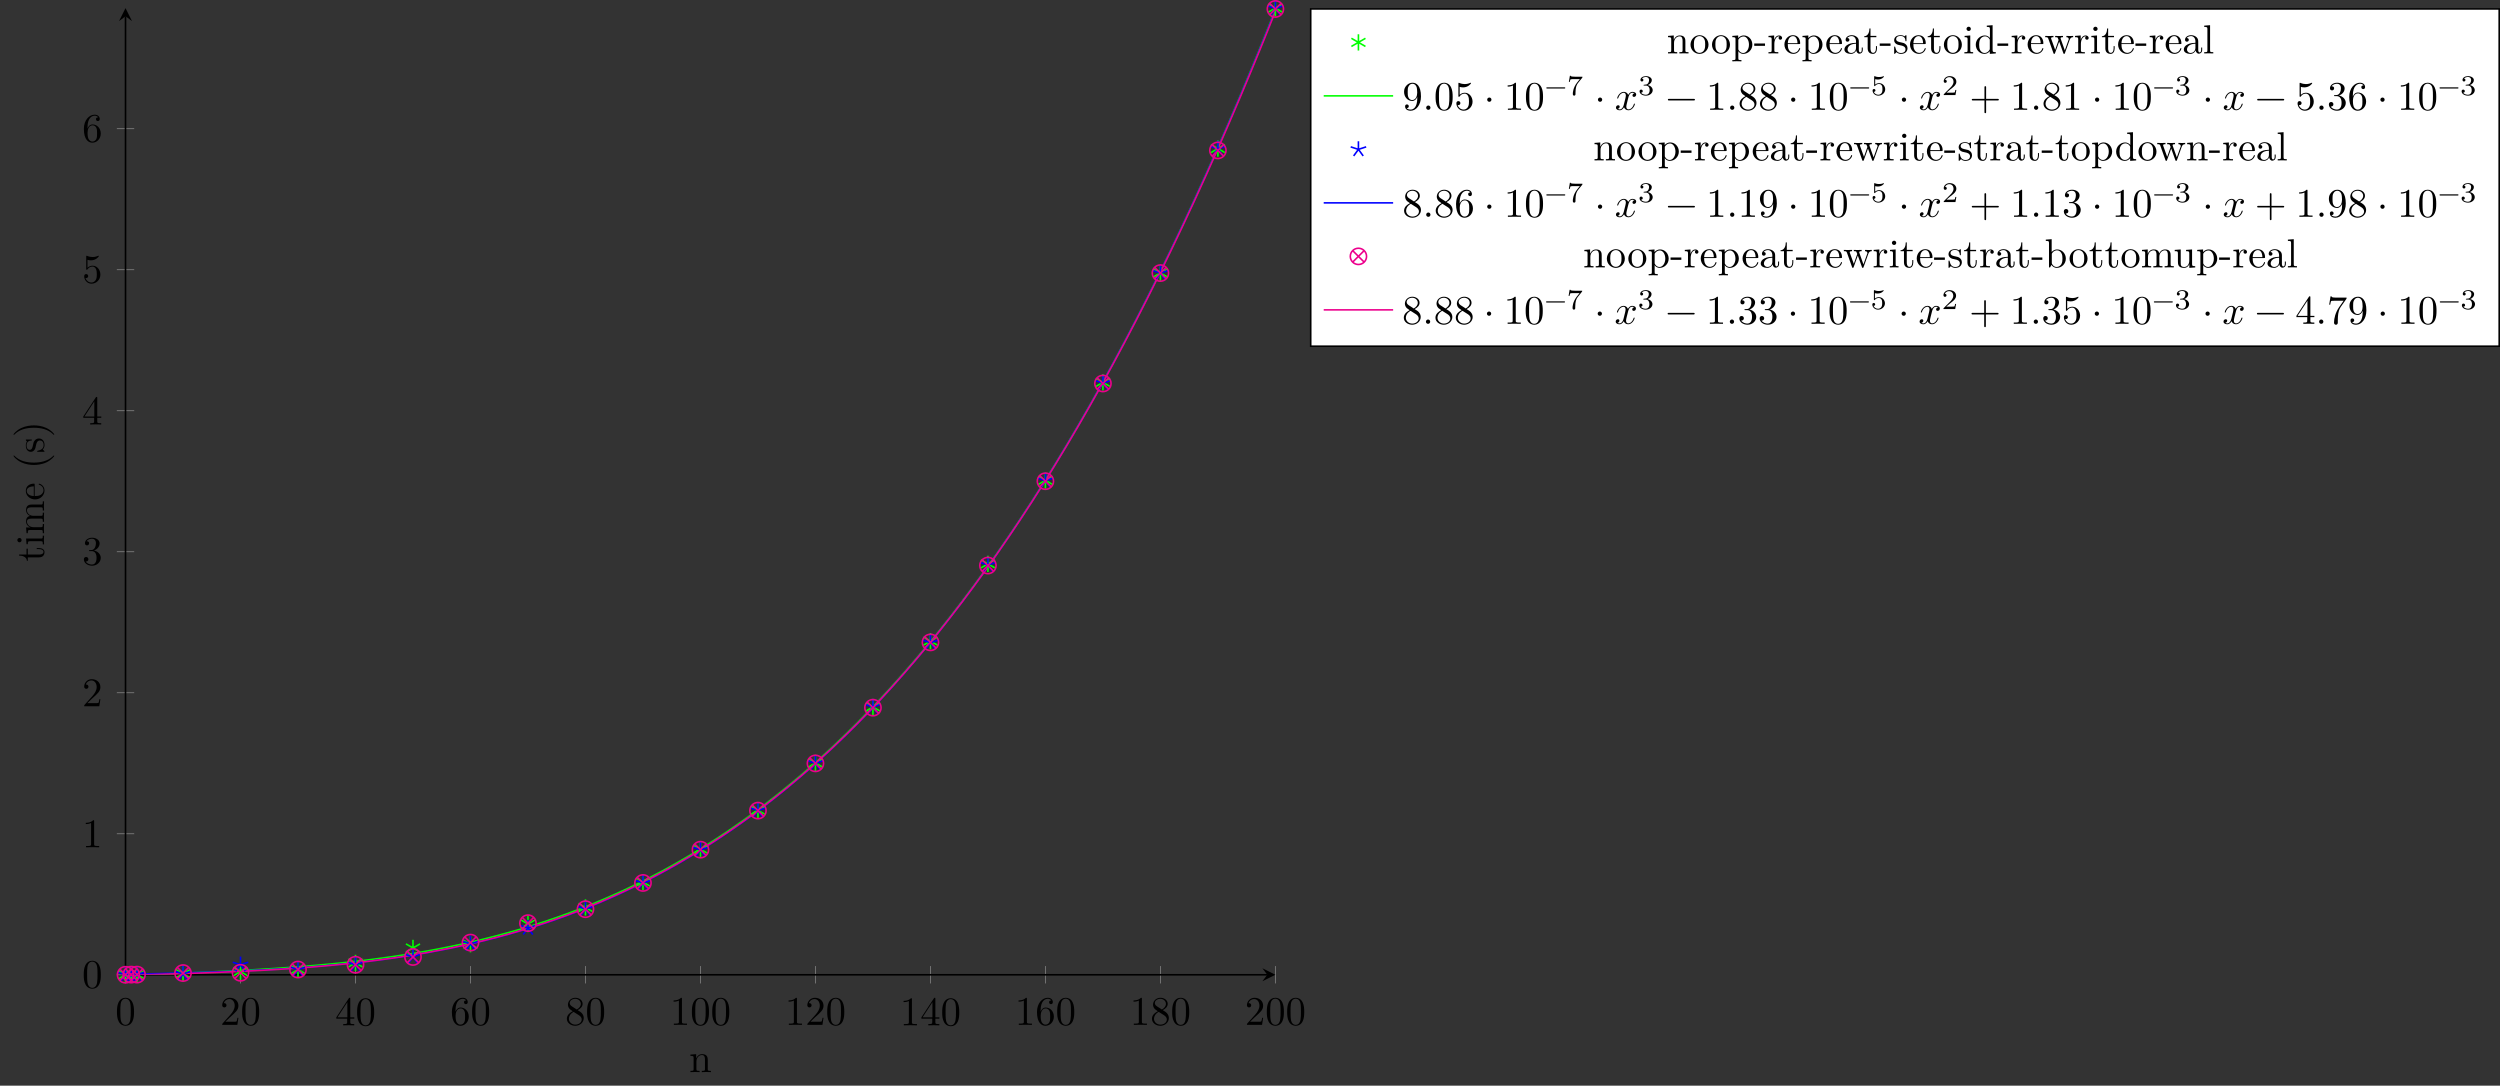 <?xml version="1.0" encoding="UTF-8"?>
<svg xmlns="http://www.w3.org/2000/svg" xmlns:xlink="http://www.w3.org/1999/xlink" width="612.447pt" height="265.969pt" viewBox="0 0 612.447 265.969" version="1.1">
<rect x="0" y="0" width="612.447" height="265.969" fill="#333333" stroke="none"/>
<defs>
<g>
<symbol overflow="visible" id="glyph0-0">
<path style="stroke:none;" d=""/>
</symbol>
<symbol overflow="visible" id="glyph0-1">
<path style="stroke:none;" d="M 4.578 -3.188 C 4.578 -3.984 4.531 -4.781 4.188 -5.516 C 3.734 -6.484 2.906 -6.641 2.5 -6.641 C 1.891 -6.641 1.172 -6.375 0.75 -5.453 C 0.438 -4.766 0.391 -3.984 0.391 -3.188 C 0.391 -2.438 0.422 -1.547 0.844 -0.781 C 1.266 0.016 2 0.219 2.484 0.219 C 3.016 0.219 3.781 0.016 4.219 -0.938 C 4.531 -1.625 4.578 -2.406 4.578 -3.188 Z M 3.766 -3.312 C 3.766 -2.562 3.766 -1.891 3.656 -1.25 C 3.5 -0.297 2.938 0 2.484 0 C 2.094 0 1.5 -0.25 1.328 -1.203 C 1.219 -1.797 1.219 -2.719 1.219 -3.312 C 1.219 -3.953 1.219 -4.609 1.297 -5.141 C 1.484 -6.328 2.234 -6.422 2.484 -6.422 C 2.812 -6.422 3.469 -6.234 3.656 -5.25 C 3.766 -4.688 3.766 -3.938 3.766 -3.312 Z M 3.766 -3.312 "/>
</symbol>
<symbol overflow="visible" id="glyph0-2">
<path style="stroke:none;" d="M 4.469 -1.734 L 4.234 -1.734 C 4.172 -1.438 4.109 -1 4 -0.844 C 3.938 -0.766 3.281 -0.766 3.062 -0.766 L 1.266 -0.766 L 2.328 -1.797 C 3.875 -3.172 4.469 -3.703 4.469 -4.703 C 4.469 -5.844 3.578 -6.641 2.359 -6.641 C 1.234 -6.641 0.5 -5.719 0.5 -4.828 C 0.5 -4.281 1 -4.281 1.031 -4.281 C 1.203 -4.281 1.547 -4.391 1.547 -4.812 C 1.547 -5.062 1.359 -5.328 1.016 -5.328 C 0.938 -5.328 0.922 -5.328 0.891 -5.312 C 1.109 -5.969 1.656 -6.328 2.234 -6.328 C 3.141 -6.328 3.562 -5.516 3.562 -4.703 C 3.562 -3.906 3.078 -3.125 2.516 -2.5 L 0.609 -0.375 C 0.5 -0.266 0.5 -0.234 0.5 0 L 4.203 0 Z M 4.469 -1.734 "/>
</symbol>
<symbol overflow="visible" id="glyph0-3">
<path style="stroke:none;" d="M 4.688 -1.641 L 4.688 -1.953 L 3.703 -1.953 L 3.703 -6.484 C 3.703 -6.688 3.703 -6.75 3.531 -6.75 C 3.453 -6.75 3.422 -6.75 3.344 -6.625 L 0.281 -1.953 L 0.281 -1.641 L 2.938 -1.641 L 2.938 -0.781 C 2.938 -0.422 2.906 -0.312 2.172 -0.312 L 1.969 -0.312 L 1.969 0 C 2.375 -0.031 2.891 -0.031 3.312 -0.031 C 3.734 -0.031 4.25 -0.031 4.672 0 L 4.672 -0.312 L 4.453 -0.312 C 3.719 -0.312 3.703 -0.422 3.703 -0.781 L 3.703 -1.641 Z M 2.984 -1.953 L 0.562 -1.953 L 2.984 -5.672 Z M 2.984 -1.953 "/>
</symbol>
<symbol overflow="visible" id="glyph0-4">
<path style="stroke:none;" d="M 4.562 -2.031 C 4.562 -3.297 3.672 -4.25 2.562 -4.25 C 1.891 -4.25 1.516 -3.75 1.312 -3.266 L 1.312 -3.516 C 1.312 -6.031 2.547 -6.391 3.062 -6.391 C 3.297 -6.391 3.719 -6.328 3.938 -5.984 C 3.781 -5.984 3.391 -5.984 3.391 -5.547 C 3.391 -5.234 3.625 -5.078 3.844 -5.078 C 4 -5.078 4.312 -5.172 4.312 -5.562 C 4.312 -6.156 3.875 -6.641 3.047 -6.641 C 1.766 -6.641 0.422 -5.359 0.422 -3.156 C 0.422 -0.484 1.578 0.219 2.5 0.219 C 3.609 0.219 4.562 -0.719 4.562 -2.031 Z M 3.656 -2.047 C 3.656 -1.562 3.656 -1.062 3.484 -0.703 C 3.188 -0.109 2.734 -0.062 2.5 -0.062 C 1.875 -0.062 1.578 -0.656 1.516 -0.812 C 1.328 -1.281 1.328 -2.078 1.328 -2.25 C 1.328 -3.031 1.656 -4.031 2.547 -4.031 C 2.719 -4.031 3.172 -4.031 3.484 -3.406 C 3.656 -3.047 3.656 -2.531 3.656 -2.047 Z M 3.656 -2.047 "/>
</symbol>
<symbol overflow="visible" id="glyph0-5">
<path style="stroke:none;" d="M 4.562 -1.672 C 4.562 -2.031 4.453 -2.484 4.062 -2.906 C 3.875 -3.109 3.719 -3.203 3.078 -3.609 C 3.797 -3.984 4.281 -4.5 4.281 -5.156 C 4.281 -6.078 3.406 -6.641 2.5 -6.641 C 1.5 -6.641 0.688 -5.906 0.688 -4.969 C 0.688 -4.797 0.703 -4.344 1.125 -3.875 C 1.234 -3.766 1.609 -3.516 1.859 -3.344 C 1.281 -3.047 0.422 -2.5 0.422 -1.5 C 0.422 -0.453 1.438 0.219 2.484 0.219 C 3.609 0.219 4.562 -0.609 4.562 -1.672 Z M 3.844 -5.156 C 3.844 -4.578 3.453 -4.109 2.859 -3.766 L 1.625 -4.562 C 1.172 -4.859 1.125 -5.188 1.125 -5.359 C 1.125 -5.969 1.781 -6.391 2.484 -6.391 C 3.203 -6.391 3.844 -5.875 3.844 -5.156 Z M 4.062 -1.312 C 4.062 -0.578 3.312 -0.062 2.5 -0.062 C 1.641 -0.062 0.922 -0.672 0.922 -1.5 C 0.922 -2.078 1.234 -2.719 2.078 -3.188 L 3.312 -2.406 C 3.594 -2.219 4.062 -1.922 4.062 -1.312 Z M 4.062 -1.312 "/>
</symbol>
<symbol overflow="visible" id="glyph0-6">
<path style="stroke:none;" d="M 4.172 0 L 4.172 -0.312 L 3.859 -0.312 C 2.953 -0.312 2.938 -0.422 2.938 -0.781 L 2.938 -6.375 C 2.938 -6.625 2.938 -6.641 2.703 -6.641 C 2.078 -6 1.203 -6 0.891 -6 L 0.891 -5.688 C 1.094 -5.688 1.672 -5.688 2.188 -5.953 L 2.188 -0.781 C 2.188 -0.422 2.156 -0.312 1.266 -0.312 L 0.953 -0.312 L 0.953 0 C 1.297 -0.031 2.156 -0.031 2.562 -0.031 C 2.953 -0.031 3.828 -0.031 4.172 0 Z M 4.172 0 "/>
</symbol>
<symbol overflow="visible" id="glyph0-7">
<path style="stroke:none;" d="M 4.562 -1.703 C 4.562 -2.516 3.922 -3.297 2.891 -3.516 C 3.703 -3.781 4.281 -4.469 4.281 -5.266 C 4.281 -6.078 3.406 -6.641 2.453 -6.641 C 1.453 -6.641 0.688 -6.047 0.688 -5.281 C 0.688 -4.953 0.906 -4.766 1.203 -4.766 C 1.5 -4.766 1.703 -4.984 1.703 -5.281 C 1.703 -5.766 1.234 -5.766 1.094 -5.766 C 1.391 -6.266 2.047 -6.391 2.406 -6.391 C 2.828 -6.391 3.375 -6.172 3.375 -5.281 C 3.375 -5.156 3.344 -4.578 3.094 -4.141 C 2.797 -3.656 2.453 -3.625 2.203 -3.625 C 2.125 -3.609 1.891 -3.594 1.812 -3.594 C 1.734 -3.578 1.672 -3.562 1.672 -3.469 C 1.672 -3.359 1.734 -3.359 1.906 -3.359 L 2.344 -3.359 C 3.156 -3.359 3.531 -2.688 3.531 -1.703 C 3.531 -0.344 2.844 -0.062 2.406 -0.062 C 1.969 -0.062 1.219 -0.234 0.875 -0.812 C 1.219 -0.766 1.531 -0.984 1.531 -1.359 C 1.531 -1.719 1.266 -1.922 0.984 -1.922 C 0.734 -1.922 0.422 -1.781 0.422 -1.344 C 0.422 -0.438 1.344 0.219 2.438 0.219 C 3.656 0.219 4.562 -0.688 4.562 -1.703 Z M 4.562 -1.703 "/>
</symbol>
<symbol overflow="visible" id="glyph0-8">
<path style="stroke:none;" d="M 4.469 -2 C 4.469 -3.188 3.656 -4.188 2.578 -4.188 C 2.109 -4.188 1.672 -4.031 1.312 -3.672 L 1.312 -5.625 C 1.516 -5.562 1.844 -5.5 2.156 -5.5 C 3.391 -5.5 4.094 -6.406 4.094 -6.531 C 4.094 -6.594 4.062 -6.641 3.984 -6.641 C 3.984 -6.641 3.953 -6.641 3.906 -6.609 C 3.703 -6.516 3.219 -6.312 2.547 -6.312 C 2.156 -6.312 1.688 -6.391 1.219 -6.594 C 1.141 -6.625 1.109 -6.625 1.109 -6.625 C 1 -6.625 1 -6.547 1 -6.391 L 1 -3.438 C 1 -3.266 1 -3.188 1.141 -3.188 C 1.219 -3.188 1.234 -3.203 1.281 -3.266 C 1.391 -3.422 1.75 -3.969 2.562 -3.969 C 3.078 -3.969 3.328 -3.516 3.406 -3.328 C 3.562 -2.953 3.594 -2.578 3.594 -2.078 C 3.594 -1.719 3.594 -1.125 3.344 -0.703 C 3.109 -0.312 2.734 -0.062 2.281 -0.062 C 1.562 -0.062 0.984 -0.594 0.812 -1.172 C 0.844 -1.172 0.875 -1.156 0.984 -1.156 C 1.312 -1.156 1.484 -1.406 1.484 -1.641 C 1.484 -1.891 1.312 -2.141 0.984 -2.141 C 0.844 -2.141 0.5 -2.062 0.5 -1.609 C 0.5 -0.75 1.188 0.219 2.297 0.219 C 3.453 0.219 4.469 -0.734 4.469 -2 Z M 4.469 -2 "/>
</symbol>
<symbol overflow="visible" id="glyph0-9">
<path style="stroke:none;" d="M 4.562 -3.281 C 4.562 -5.969 3.406 -6.641 2.516 -6.641 C 1.969 -6.641 1.484 -6.453 1.062 -6.016 C 0.641 -5.562 0.422 -5.141 0.422 -4.391 C 0.422 -3.156 1.297 -2.172 2.406 -2.172 C 3.016 -2.172 3.422 -2.594 3.656 -3.172 L 3.656 -2.844 C 3.656 -0.516 2.625 -0.062 2.047 -0.062 C 1.875 -0.062 1.328 -0.078 1.062 -0.422 C 1.5 -0.422 1.578 -0.703 1.578 -0.875 C 1.578 -1.188 1.344 -1.328 1.125 -1.328 C 0.969 -1.328 0.672 -1.25 0.672 -0.859 C 0.672 -0.188 1.203 0.219 2.047 0.219 C 3.344 0.219 4.562 -1.141 4.562 -3.281 Z M 3.641 -4.203 C 3.641 -3.375 3.297 -2.406 2.422 -2.406 C 2.266 -2.406 1.797 -2.406 1.5 -3.031 C 1.312 -3.406 1.312 -3.891 1.312 -4.391 C 1.312 -4.922 1.312 -5.391 1.531 -5.766 C 1.797 -6.266 2.172 -6.391 2.516 -6.391 C 2.984 -6.391 3.312 -6.047 3.484 -5.609 C 3.594 -5.281 3.641 -4.656 3.641 -4.203 Z M 3.641 -4.203 "/>
</symbol>
<symbol overflow="visible" id="glyph0-10">
<path style="stroke:none;" d="M 1.906 -0.531 C 1.906 -0.812 1.672 -1.062 1.391 -1.062 C 1.094 -1.062 0.859 -0.812 0.859 -0.531 C 0.859 -0.234 1.094 0 1.391 0 C 1.672 0 1.906 -0.234 1.906 -0.531 Z M 1.906 -0.531 "/>
</symbol>
<symbol overflow="visible" id="glyph0-11">
<path style="stroke:none;" d="M 1.906 -2.5 C 1.906 -2.781 1.672 -3.016 1.391 -3.016 C 1.094 -3.016 0.859 -2.781 0.859 -2.5 C 0.859 -2.203 1.094 -1.969 1.391 -1.969 C 1.672 -1.969 1.906 -2.203 1.906 -2.5 Z M 1.906 -2.5 "/>
</symbol>
<symbol overflow="visible" id="glyph0-12">
<path style="stroke:none;" d="M 5.25 -3.75 C 5.25 -4.266 4.672 -4.406 4.328 -4.406 C 3.75 -4.406 3.406 -3.875 3.281 -3.656 C 3.031 -4.312 2.5 -4.406 2.203 -4.406 C 1.172 -4.406 0.594 -3.125 0.594 -2.875 C 0.594 -2.766 0.719 -2.766 0.719 -2.766 C 0.797 -2.766 0.828 -2.797 0.844 -2.875 C 1.188 -3.938 1.844 -4.188 2.188 -4.188 C 2.375 -4.188 2.719 -4.094 2.719 -3.516 C 2.719 -3.203 2.547 -2.547 2.188 -1.141 C 2.031 -0.531 1.672 -0.109 1.234 -0.109 C 1.172 -0.109 0.953 -0.109 0.734 -0.234 C 0.984 -0.297 1.203 -0.5 1.203 -0.781 C 1.203 -1.047 0.984 -1.125 0.844 -1.125 C 0.531 -1.125 0.297 -0.875 0.297 -0.547 C 0.297 -0.094 0.781 0.109 1.219 0.109 C 1.891 0.109 2.25 -0.594 2.266 -0.641 C 2.391 -0.281 2.75 0.109 3.344 0.109 C 4.375 0.109 4.938 -1.172 4.938 -1.422 C 4.938 -1.531 4.859 -1.531 4.828 -1.531 C 4.734 -1.531 4.719 -1.484 4.688 -1.422 C 4.359 -0.344 3.688 -0.109 3.375 -0.109 C 2.984 -0.109 2.828 -0.422 2.828 -0.766 C 2.828 -0.984 2.875 -1.203 2.984 -1.641 L 3.328 -3.016 C 3.391 -3.266 3.625 -4.188 4.312 -4.188 C 4.359 -4.188 4.609 -4.188 4.812 -4.062 C 4.531 -4 4.344 -3.766 4.344 -3.516 C 4.344 -3.359 4.453 -3.172 4.719 -3.172 C 4.938 -3.172 5.25 -3.344 5.25 -3.75 Z M 5.25 -3.75 "/>
</symbol>
<symbol overflow="visible" id="glyph0-13">
<path style="stroke:none;" d="M 7.203 -2.5 C 7.203 -2.609 7.109 -2.688 7 -2.688 L 0.75 -2.688 C 0.641 -2.688 0.562 -2.609 0.562 -2.5 C 0.562 -2.375 0.641 -2.297 0.75 -2.297 L 7 -2.297 C 7.109 -2.297 7.203 -2.375 7.203 -2.5 Z M 7.203 -2.5 "/>
</symbol>
<symbol overflow="visible" id="glyph0-14">
<path style="stroke:none;" d="M 7.203 -2.5 C 7.203 -2.609 7.109 -2.688 7 -2.688 L 4.078 -2.688 L 4.078 -5.609 C 4.078 -5.719 3.984 -5.812 3.875 -5.812 C 3.766 -5.812 3.672 -5.719 3.672 -5.609 L 3.672 -2.688 L 0.75 -2.688 C 0.641 -2.688 0.562 -2.609 0.562 -2.5 C 0.562 -2.375 0.641 -2.297 0.75 -2.297 L 3.672 -2.297 L 3.672 0.625 C 3.672 0.734 3.766 0.828 3.875 0.828 C 3.984 0.828 4.078 0.734 4.078 0.625 L 4.078 -2.297 L 7 -2.297 C 7.109 -2.297 7.203 -2.375 7.203 -2.5 Z M 7.203 -2.5 "/>
</symbol>
<symbol overflow="visible" id="glyph0-15">
<path style="stroke:none;" d="M 4.828 -6.422 L 2.406 -6.422 C 1.203 -6.422 1.172 -6.547 1.141 -6.734 L 0.891 -6.734 L 0.562 -4.688 L 0.812 -4.688 C 0.844 -4.844 0.922 -5.469 1.062 -5.594 C 1.125 -5.656 1.906 -5.656 2.031 -5.656 L 4.094 -5.656 L 2.984 -4.078 C 2.078 -2.734 1.75 -1.344 1.75 -0.328 C 1.75 -0.234 1.75 0.219 2.219 0.219 C 2.672 0.219 2.672 -0.234 2.672 -0.328 L 2.672 -0.844 C 2.672 -1.391 2.703 -1.938 2.781 -2.469 C 2.828 -2.703 2.953 -3.562 3.406 -4.172 L 4.75 -6.078 C 4.828 -6.188 4.828 -6.203 4.828 -6.422 Z M 4.828 -6.422 "/>
</symbol>
<symbol overflow="visible" id="glyph1-0">
<path style="stroke:none;" d=""/>
</symbol>
<symbol overflow="visible" id="glyph1-1">
<path style="stroke:none;" d="M 5.328 0 L 5.328 -0.312 C 4.812 -0.312 4.562 -0.312 4.562 -0.609 L 4.562 -2.516 C 4.562 -3.375 4.562 -3.672 4.25 -4.031 C 4.109 -4.203 3.781 -4.406 3.203 -4.406 C 2.469 -4.406 2 -3.984 1.719 -3.359 L 1.719 -4.406 L 0.312 -4.297 L 0.312 -3.984 C 1.016 -3.984 1.094 -3.922 1.094 -3.422 L 1.094 -0.75 C 1.094 -0.312 0.984 -0.312 0.312 -0.312 L 0.312 0 L 1.453 -0.031 L 2.562 0 L 2.562 -0.312 C 1.891 -0.312 1.781 -0.312 1.781 -0.75 L 1.781 -2.594 C 1.781 -3.625 2.5 -4.188 3.125 -4.188 C 3.766 -4.188 3.875 -3.656 3.875 -3.078 L 3.875 -0.75 C 3.875 -0.312 3.766 -0.312 3.094 -0.312 L 3.094 0 L 4.219 -0.031 Z M 5.328 0 "/>
</symbol>
<symbol overflow="visible" id="glyph1-2">
<path style="stroke:none;" d="M 4.688 -2.141 C 4.688 -3.406 3.703 -4.469 2.5 -4.469 C 1.25 -4.469 0.281 -3.375 0.281 -2.141 C 0.281 -0.844 1.312 0.109 2.484 0.109 C 3.688 0.109 4.688 -0.875 4.688 -2.141 Z M 3.875 -2.219 C 3.875 -1.859 3.875 -1.312 3.656 -0.875 C 3.422 -0.422 2.984 -0.141 2.5 -0.141 C 2.062 -0.141 1.625 -0.344 1.359 -0.812 C 1.109 -1.25 1.109 -1.859 1.109 -2.219 C 1.109 -2.609 1.109 -3.141 1.344 -3.578 C 1.609 -4.031 2.078 -4.25 2.484 -4.25 C 2.922 -4.25 3.344 -4.031 3.609 -3.594 C 3.875 -3.172 3.875 -2.594 3.875 -2.219 Z M 3.875 -2.219 "/>
</symbol>
<symbol overflow="visible" id="glyph1-3">
<path style="stroke:none;" d="M 5.188 -2.156 C 5.188 -3.422 4.234 -4.406 3.109 -4.406 C 2.328 -4.406 1.906 -3.969 1.719 -3.75 L 1.719 -4.406 L 0.281 -4.297 L 0.281 -3.984 C 0.984 -3.984 1.062 -3.922 1.062 -3.484 L 1.062 1.172 C 1.062 1.625 0.953 1.625 0.281 1.625 L 0.281 1.938 L 1.391 1.906 L 2.516 1.938 L 2.516 1.625 C 1.859 1.625 1.75 1.625 1.75 1.172 L 1.75 -0.594 C 1.797 -0.422 2.219 0.109 2.969 0.109 C 4.156 0.109 5.188 -0.875 5.188 -2.156 Z M 4.359 -2.156 C 4.359 -0.953 3.672 -0.109 2.938 -0.109 C 2.531 -0.109 2.156 -0.312 1.891 -0.719 C 1.75 -0.922 1.75 -0.938 1.75 -1.141 L 1.75 -3.359 C 2.031 -3.875 2.516 -4.156 3.031 -4.156 C 3.766 -4.156 4.359 -3.281 4.359 -2.156 Z M 4.359 -2.156 "/>
</symbol>
<symbol overflow="visible" id="glyph1-4">
<path style="stroke:none;" d="M 2.75 -1.859 L 2.75 -2.438 L 0.109 -2.438 L 0.109 -1.859 Z M 2.75 -1.859 "/>
</symbol>
<symbol overflow="visible" id="glyph1-5">
<path style="stroke:none;" d="M 3.625 -3.797 C 3.625 -4.109 3.312 -4.406 2.891 -4.406 C 2.156 -4.406 1.797 -3.734 1.672 -3.312 L 1.672 -4.406 L 0.281 -4.297 L 0.281 -3.984 C 0.984 -3.984 1.062 -3.922 1.062 -3.422 L 1.062 -0.75 C 1.062 -0.312 0.953 -0.312 0.281 -0.312 L 0.281 0 L 1.422 -0.031 C 1.812 -0.031 2.281 -0.031 2.688 0 L 2.688 -0.312 L 2.469 -0.312 C 1.734 -0.312 1.719 -0.422 1.719 -0.781 L 1.719 -2.312 C 1.719 -3.297 2.141 -4.188 2.891 -4.188 C 2.953 -4.188 2.984 -4.188 3 -4.172 C 2.969 -4.172 2.766 -4.047 2.766 -3.781 C 2.766 -3.516 2.984 -3.359 3.203 -3.359 C 3.375 -3.359 3.625 -3.484 3.625 -3.797 Z M 3.625 -3.797 "/>
</symbol>
<symbol overflow="visible" id="glyph1-6">
<path style="stroke:none;" d="M 4.141 -1.188 C 4.141 -1.281 4.062 -1.312 4 -1.312 C 3.922 -1.312 3.891 -1.25 3.875 -1.172 C 3.531 -0.141 2.625 -0.141 2.531 -0.141 C 2.031 -0.141 1.641 -0.438 1.406 -0.812 C 1.109 -1.281 1.109 -1.938 1.109 -2.297 L 3.891 -2.297 C 4.109 -2.297 4.141 -2.297 4.141 -2.516 C 4.141 -3.5 3.594 -4.469 2.359 -4.469 C 1.203 -4.469 0.281 -3.438 0.281 -2.188 C 0.281 -0.859 1.328 0.109 2.469 0.109 C 3.688 0.109 4.141 -1 4.141 -1.188 Z M 3.484 -2.516 L 1.109 -2.516 C 1.172 -4 2.016 -4.25 2.359 -4.25 C 3.375 -4.25 3.484 -2.906 3.484 -2.516 Z M 3.484 -2.516 "/>
</symbol>
<symbol overflow="visible" id="glyph1-7">
<path style="stroke:none;" d="M 4.812 -0.891 L 4.812 -1.453 L 4.562 -1.453 L 4.562 -0.891 C 4.562 -0.312 4.312 -0.25 4.203 -0.25 C 3.875 -0.25 3.844 -0.703 3.844 -0.75 L 3.844 -2.734 C 3.844 -3.156 3.844 -3.547 3.484 -3.922 C 3.094 -4.312 2.594 -4.469 2.109 -4.469 C 1.297 -4.469 0.609 -4 0.609 -3.344 C 0.609 -3.047 0.812 -2.875 1.062 -2.875 C 1.344 -2.875 1.531 -3.078 1.531 -3.328 C 1.531 -3.453 1.469 -3.781 1.016 -3.781 C 1.281 -4.141 1.781 -4.25 2.094 -4.25 C 2.578 -4.25 3.156 -3.859 3.156 -2.969 L 3.156 -2.609 C 2.641 -2.578 1.938 -2.547 1.312 -2.25 C 0.562 -1.906 0.312 -1.391 0.312 -0.953 C 0.312 -0.141 1.281 0.109 1.906 0.109 C 2.578 0.109 3.031 -0.297 3.219 -0.75 C 3.266 -0.359 3.531 0.062 4 0.062 C 4.203 0.062 4.812 -0.078 4.812 -0.891 Z M 3.156 -1.391 C 3.156 -0.453 2.438 -0.109 1.984 -0.109 C 1.5 -0.109 1.094 -0.453 1.094 -0.953 C 1.094 -1.5 1.5 -2.328 3.156 -2.391 Z M 3.156 -1.391 "/>
</symbol>
<symbol overflow="visible" id="glyph1-8">
<path style="stroke:none;" d="M 3.312 -1.234 L 3.312 -1.797 L 3.062 -1.797 L 3.062 -1.25 C 3.062 -0.516 2.766 -0.141 2.391 -0.141 C 1.719 -0.141 1.719 -1.047 1.719 -1.219 L 1.719 -3.984 L 3.156 -3.984 L 3.156 -4.297 L 1.719 -4.297 L 1.719 -6.125 L 1.469 -6.125 C 1.469 -5.312 1.172 -4.25 0.188 -4.203 L 0.188 -3.984 L 1.031 -3.984 L 1.031 -1.234 C 1.031 -0.016 1.969 0.109 2.328 0.109 C 3.031 0.109 3.312 -0.594 3.312 -1.234 Z M 3.312 -1.234 "/>
</symbol>
<symbol overflow="visible" id="glyph1-9">
<path style="stroke:none;" d="M 3.594 -1.281 C 3.594 -1.797 3.297 -2.109 3.172 -2.219 C 2.844 -2.547 2.453 -2.625 2.031 -2.703 C 1.469 -2.812 0.812 -2.938 0.812 -3.516 C 0.812 -3.875 1.062 -4.281 1.922 -4.281 C 3.016 -4.281 3.078 -3.375 3.094 -3.078 C 3.094 -2.984 3.203 -2.984 3.203 -2.984 C 3.344 -2.984 3.344 -3.031 3.344 -3.219 L 3.344 -4.234 C 3.344 -4.391 3.344 -4.469 3.234 -4.469 C 3.188 -4.469 3.156 -4.469 3.031 -4.344 C 3 -4.312 2.906 -4.219 2.859 -4.188 C 2.484 -4.469 2.078 -4.469 1.922 -4.469 C 0.703 -4.469 0.328 -3.797 0.328 -3.234 C 0.328 -2.891 0.484 -2.609 0.75 -2.391 C 1.078 -2.141 1.359 -2.078 2.078 -1.938 C 2.297 -1.891 3.109 -1.734 3.109 -1.016 C 3.109 -0.516 2.766 -0.109 1.984 -0.109 C 1.141 -0.109 0.781 -0.672 0.594 -1.531 C 0.562 -1.656 0.562 -1.688 0.453 -1.688 C 0.328 -1.688 0.328 -1.625 0.328 -1.453 L 0.328 -0.125 C 0.328 0.047 0.328 0.109 0.438 0.109 C 0.484 0.109 0.5 0.094 0.688 -0.094 C 0.703 -0.109 0.703 -0.125 0.891 -0.312 C 1.328 0.094 1.781 0.109 1.984 0.109 C 3.125 0.109 3.594 -0.562 3.594 -1.281 Z M 3.594 -1.281 "/>
</symbol>
<symbol overflow="visible" id="glyph1-10">
<path style="stroke:none;" d="M 2.469 0 L 2.469 -0.312 C 1.797 -0.312 1.766 -0.359 1.766 -0.75 L 1.766 -4.406 L 0.375 -4.297 L 0.375 -3.984 C 1.016 -3.984 1.109 -3.922 1.109 -3.438 L 1.109 -0.75 C 1.109 -0.312 1 -0.312 0.328 -0.312 L 0.328 0 L 1.422 -0.031 C 1.781 -0.031 2.125 -0.016 2.469 0 Z M 1.906 -6.016 C 1.906 -6.297 1.688 -6.547 1.391 -6.547 C 1.047 -6.547 0.844 -6.266 0.844 -6.016 C 0.844 -5.75 1.078 -5.5 1.375 -5.5 C 1.719 -5.5 1.906 -5.766 1.906 -6.016 Z M 1.906 -6.016 "/>
</symbol>
<symbol overflow="visible" id="glyph1-11">
<path style="stroke:none;" d="M 5.25 0 L 5.25 -0.312 C 4.562 -0.312 4.469 -0.375 4.469 -0.875 L 4.469 -6.922 L 3.047 -6.812 L 3.047 -6.5 C 3.734 -6.5 3.812 -6.438 3.812 -5.938 L 3.812 -3.781 C 3.531 -4.141 3.094 -4.406 2.562 -4.406 C 1.391 -4.406 0.344 -3.422 0.344 -2.141 C 0.344 -0.875 1.312 0.109 2.453 0.109 C 3.094 0.109 3.531 -0.234 3.781 -0.547 L 3.781 0.109 Z M 3.781 -1.172 C 3.781 -1 3.781 -0.984 3.672 -0.812 C 3.375 -0.328 2.938 -0.109 2.5 -0.109 C 2.047 -0.109 1.688 -0.375 1.453 -0.75 C 1.203 -1.156 1.172 -1.719 1.172 -2.141 C 1.172 -2.5 1.188 -3.094 1.469 -3.547 C 1.688 -3.859 2.062 -4.188 2.609 -4.188 C 2.953 -4.188 3.375 -4.031 3.672 -3.594 C 3.781 -3.422 3.781 -3.406 3.781 -3.219 Z M 3.781 -1.172 "/>
</symbol>
<symbol overflow="visible" id="glyph1-12">
<path style="stroke:none;" d="M 7.016 -3.984 L 7.016 -4.297 C 6.781 -4.281 6.5 -4.266 6.281 -4.266 L 5.359 -4.297 L 5.359 -3.984 C 5.719 -3.984 5.938 -3.797 5.938 -3.516 C 5.938 -3.453 5.938 -3.422 5.875 -3.297 L 4.969 -0.75 L 3.984 -3.531 C 3.953 -3.656 3.938 -3.672 3.938 -3.719 C 3.938 -3.984 4.328 -3.984 4.531 -3.984 L 4.531 -4.297 L 3.484 -4.266 C 3.188 -4.266 2.906 -4.281 2.609 -4.297 L 2.609 -3.984 C 2.969 -3.984 3.125 -3.969 3.234 -3.844 C 3.281 -3.781 3.391 -3.484 3.453 -3.297 L 2.609 -0.875 L 1.656 -3.531 C 1.609 -3.656 1.609 -3.672 1.609 -3.719 C 1.609 -3.984 2 -3.984 2.188 -3.984 L 2.188 -4.297 L 1.109 -4.266 L 0.172 -4.297 L 0.172 -3.984 C 0.672 -3.984 0.797 -3.953 0.922 -3.641 L 2.172 -0.109 C 2.219 0.031 2.25 0.109 2.375 0.109 C 2.516 0.109 2.531 0.047 2.578 -0.094 L 3.594 -2.906 L 4.609 -0.078 C 4.641 0.031 4.672 0.109 4.812 0.109 C 4.938 0.109 4.969 0.016 5 -0.078 L 6.172 -3.344 C 6.344 -3.844 6.656 -3.984 7.016 -3.984 Z M 7.016 -3.984 "/>
</symbol>
<symbol overflow="visible" id="glyph1-13">
<path style="stroke:none;" d="M 2.547 0 L 2.547 -0.312 C 1.875 -0.312 1.766 -0.312 1.766 -0.75 L 1.766 -6.922 L 0.328 -6.812 L 0.328 -6.5 C 1.031 -6.5 1.109 -6.438 1.109 -5.938 L 1.109 -0.75 C 1.109 -0.312 1 -0.312 0.328 -0.312 L 0.328 0 L 1.438 -0.031 Z M 2.547 0 "/>
</symbol>
<symbol overflow="visible" id="glyph1-14">
<path style="stroke:none;" d="M 5.188 -2.156 C 5.188 -3.422 4.219 -4.406 3.078 -4.406 C 2.297 -4.406 1.875 -3.938 1.719 -3.766 L 1.719 -6.922 L 0.281 -6.812 L 0.281 -6.5 C 0.984 -6.5 1.062 -6.438 1.062 -5.938 L 1.062 0 L 1.312 0 L 1.672 -0.625 C 1.812 -0.391 2.234 0.109 2.969 0.109 C 4.156 0.109 5.188 -0.875 5.188 -2.156 Z M 4.359 -2.156 C 4.359 -1.797 4.344 -1.203 4.062 -0.75 C 3.844 -0.438 3.469 -0.109 2.938 -0.109 C 2.484 -0.109 2.125 -0.344 1.891 -0.719 C 1.75 -0.922 1.75 -0.953 1.75 -1.141 L 1.75 -3.188 C 1.75 -3.375 1.75 -3.391 1.859 -3.547 C 2.25 -4.109 2.797 -4.188 3.031 -4.188 C 3.484 -4.188 3.844 -3.922 4.078 -3.547 C 4.344 -3.141 4.359 -2.578 4.359 -2.156 Z M 4.359 -2.156 "/>
</symbol>
<symbol overflow="visible" id="glyph1-15">
<path style="stroke:none;" d="M 8.109 0 L 8.109 -0.312 C 7.594 -0.312 7.344 -0.312 7.328 -0.609 L 7.328 -2.516 C 7.328 -3.375 7.328 -3.672 7.016 -4.031 C 6.875 -4.203 6.547 -4.406 5.969 -4.406 C 5.141 -4.406 4.688 -3.812 4.531 -3.422 C 4.391 -4.297 3.656 -4.406 3.203 -4.406 C 2.469 -4.406 2 -3.984 1.719 -3.359 L 1.719 -4.406 L 0.312 -4.297 L 0.312 -3.984 C 1.016 -3.984 1.094 -3.922 1.094 -3.422 L 1.094 -0.75 C 1.094 -0.312 0.984 -0.312 0.312 -0.312 L 0.312 0 L 1.453 -0.031 L 2.562 0 L 2.562 -0.312 C 1.891 -0.312 1.781 -0.312 1.781 -0.75 L 1.781 -2.594 C 1.781 -3.625 2.5 -4.188 3.125 -4.188 C 3.766 -4.188 3.875 -3.656 3.875 -3.078 L 3.875 -0.75 C 3.875 -0.312 3.766 -0.312 3.094 -0.312 L 3.094 0 L 4.219 -0.031 L 5.328 0 L 5.328 -0.312 C 4.672 -0.312 4.562 -0.312 4.562 -0.75 L 4.562 -2.594 C 4.562 -3.625 5.266 -4.188 5.906 -4.188 C 6.531 -4.188 6.641 -3.656 6.641 -3.078 L 6.641 -0.75 C 6.641 -0.312 6.531 -0.312 5.859 -0.312 L 5.859 0 L 6.984 -0.031 Z M 8.109 0 "/>
</symbol>
<symbol overflow="visible" id="glyph1-16">
<path style="stroke:none;" d="M 5.328 0 L 5.328 -0.312 C 4.641 -0.312 4.562 -0.375 4.562 -0.875 L 4.562 -4.406 L 3.094 -4.297 L 3.094 -3.984 C 3.781 -3.984 3.875 -3.922 3.875 -3.422 L 3.875 -1.656 C 3.875 -0.781 3.391 -0.109 2.656 -0.109 C 1.828 -0.109 1.781 -0.578 1.781 -1.094 L 1.781 -4.406 L 0.312 -4.297 L 0.312 -3.984 C 1.094 -3.984 1.094 -3.953 1.094 -3.078 L 1.094 -1.578 C 1.094 -0.797 1.094 0.109 2.609 0.109 C 3.172 0.109 3.609 -0.172 3.891 -0.781 L 3.891 0.109 Z M 5.328 0 "/>
</symbol>
<symbol overflow="visible" id="glyph2-0">
<path style="stroke:none;" d=""/>
</symbol>
<symbol overflow="visible" id="glyph2-1">
<path style="stroke:none;" d="M -1.234 -3.312 L -1.797 -3.312 L -1.797 -3.062 L -1.25 -3.062 C -0.516 -3.062 -0.141 -2.766 -0.141 -2.391 C -0.141 -1.719 -1.047 -1.719 -1.219 -1.719 L -3.984 -1.719 L -3.984 -3.156 L -4.297 -3.156 L -4.297 -1.719 L -6.125 -1.719 L -6.125 -1.469 C -5.312 -1.469 -4.25 -1.172 -4.203 -0.188 L -3.984 -0.188 L -3.984 -1.031 L -1.234 -1.031 C -0.016 -1.031 0.109 -1.969 0.109 -2.328 C 0.109 -3.031 -0.594 -3.312 -1.234 -3.312 Z M -1.234 -3.312 "/>
</symbol>
<symbol overflow="visible" id="glyph2-2">
<path style="stroke:none;" d="M 0 -2.469 L -0.312 -2.469 C -0.312 -1.797 -0.359 -1.766 -0.75 -1.766 L -4.406 -1.766 L -4.297 -0.375 L -3.984 -0.375 C -3.984 -1.016 -3.922 -1.109 -3.438 -1.109 L -0.75 -1.109 C -0.312 -1.109 -0.312 -1 -0.312 -0.328 L 0 -0.328 L -0.031 -1.422 C -0.031 -1.781 -0.016 -2.125 0 -2.469 Z M -6.016 -1.906 C -6.297 -1.906 -6.547 -1.688 -6.547 -1.391 C -6.547 -1.047 -6.266 -0.844 -6.016 -0.844 C -5.75 -0.844 -5.5 -1.078 -5.5 -1.375 C -5.5 -1.719 -5.766 -1.906 -6.016 -1.906 Z M -6.016 -1.906 "/>
</symbol>
<symbol overflow="visible" id="glyph2-3">
<path style="stroke:none;" d="M 0 -8.109 L -0.312 -8.109 C -0.312 -7.594 -0.312 -7.344 -0.609 -7.328 L -2.516 -7.328 C -3.375 -7.328 -3.672 -7.328 -4.031 -7.016 C -4.203 -6.875 -4.406 -6.547 -4.406 -5.969 C -4.406 -5.141 -3.812 -4.688 -3.422 -4.531 C -4.297 -4.391 -4.406 -3.656 -4.406 -3.203 C -4.406 -2.469 -3.984 -2 -3.359 -1.719 L -4.406 -1.719 L -4.297 -0.312 L -3.984 -0.312 C -3.984 -1.016 -3.922 -1.094 -3.422 -1.094 L -0.75 -1.094 C -0.312 -1.094 -0.312 -0.984 -0.312 -0.312 L 0 -0.312 L -0.031 -1.453 L 0 -2.562 L -0.312 -2.562 C -0.312 -1.891 -0.312 -1.781 -0.75 -1.781 L -2.594 -1.781 C -3.625 -1.781 -4.188 -2.5 -4.188 -3.125 C -4.188 -3.766 -3.656 -3.875 -3.078 -3.875 L -0.75 -3.875 C -0.312 -3.875 -0.312 -3.766 -0.312 -3.094 L 0 -3.094 L -0.031 -4.219 L 0 -5.328 L -0.312 -5.328 C -0.312 -4.672 -0.312 -4.562 -0.75 -4.562 L -2.594 -4.562 C -3.625 -4.562 -4.188 -5.266 -4.188 -5.906 C -4.188 -6.531 -3.656 -6.641 -3.078 -6.641 L -0.75 -6.641 C -0.312 -6.641 -0.312 -6.531 -0.312 -5.859 L 0 -5.859 L -0.031 -6.984 Z M 0 -8.109 "/>
</symbol>
<symbol overflow="visible" id="glyph2-4">
<path style="stroke:none;" d="M -1.188 -4.141 C -1.281 -4.141 -1.312 -4.062 -1.312 -4 C -1.312 -3.922 -1.25 -3.891 -1.172 -3.875 C -0.141 -3.531 -0.141 -2.625 -0.141 -2.531 C -0.141 -2.031 -0.438 -1.641 -0.812 -1.406 C -1.281 -1.109 -1.938 -1.109 -2.297 -1.109 L -2.297 -3.891 C -2.297 -4.109 -2.297 -4.141 -2.516 -4.141 C -3.5 -4.141 -4.469 -3.594 -4.469 -2.359 C -4.469 -1.203 -3.438 -0.281 -2.188 -0.281 C -0.859 -0.281 0.109 -1.328 0.109 -2.469 C 0.109 -3.688 -1 -4.141 -1.188 -4.141 Z M -2.516 -3.484 L -2.516 -1.109 C -4 -1.172 -4.25 -2.016 -4.25 -2.359 C -4.25 -3.375 -2.906 -3.484 -2.516 -3.484 Z M -2.516 -3.484 "/>
</symbol>
<symbol overflow="visible" id="glyph2-5">
<path style="stroke:none;" d="M 2.391 -3.297 C 2.359 -3.297 2.344 -3.297 2.172 -3.125 C 0.922 -1.891 -0.969 -1.562 -2.5 -1.562 C -4.234 -1.562 -5.969 -1.938 -7.203 -3.172 C -7.328 -3.297 -7.344 -3.297 -7.375 -3.297 C -7.453 -3.297 -7.484 -3.266 -7.484 -3.203 C -7.484 -3.094 -6.797 -2.203 -5.531 -1.609 C -4.438 -1.109 -3.328 -0.984 -2.5 -0.984 C -1.719 -0.984 -0.516 -1.094 0.625 -1.641 C 1.844 -2.25 2.5 -3.094 2.5 -3.203 C 2.5 -3.266 2.469 -3.297 2.391 -3.297 Z M 2.391 -3.297 "/>
</symbol>
<symbol overflow="visible" id="glyph2-6">
<path style="stroke:none;" d="M -1.281 -3.594 C -1.797 -3.594 -2.109 -3.297 -2.219 -3.172 C -2.547 -2.844 -2.625 -2.453 -2.703 -2.031 C -2.812 -1.469 -2.938 -0.812 -3.516 -0.812 C -3.875 -0.812 -4.281 -1.062 -4.281 -1.922 C -4.281 -3.016 -3.375 -3.078 -3.078 -3.094 C -2.984 -3.094 -2.984 -3.203 -2.984 -3.203 C -2.984 -3.344 -3.031 -3.344 -3.219 -3.344 L -4.234 -3.344 C -4.391 -3.344 -4.469 -3.344 -4.469 -3.234 C -4.469 -3.188 -4.469 -3.156 -4.344 -3.031 C -4.312 -3 -4.219 -2.906 -4.188 -2.859 C -4.469 -2.484 -4.469 -2.078 -4.469 -1.922 C -4.469 -0.703 -3.797 -0.328 -3.234 -0.328 C -2.891 -0.328 -2.609 -0.484 -2.391 -0.75 C -2.141 -1.078 -2.078 -1.359 -1.938 -2.078 C -1.891 -2.297 -1.734 -3.109 -1.016 -3.109 C -0.516 -3.109 -0.109 -2.766 -0.109 -1.984 C -0.109 -1.141 -0.672 -0.781 -1.531 -0.594 C -1.656 -0.562 -1.688 -0.562 -1.688 -0.453 C -1.688 -0.328 -1.625 -0.328 -1.453 -0.328 L -0.125 -0.328 C 0.047 -0.328 0.109 -0.328 0.109 -0.438 C 0.109 -0.484 0.094 -0.5 -0.094 -0.688 C -0.109 -0.703 -0.125 -0.703 -0.312 -0.891 C 0.094 -1.328 0.109 -1.781 0.109 -1.984 C 0.109 -3.125 -0.562 -3.594 -1.281 -3.594 Z M -1.281 -3.594 "/>
</symbol>
<symbol overflow="visible" id="glyph2-7">
<path style="stroke:none;" d="M -2.5 -2.875 C -3.266 -2.875 -4.469 -2.766 -5.609 -2.219 C -6.828 -1.625 -7.484 -0.766 -7.484 -0.672 C -7.484 -0.609 -7.438 -0.562 -7.375 -0.562 C -7.344 -0.562 -7.328 -0.562 -7.141 -0.75 C -6.156 -1.734 -4.578 -2.297 -2.5 -2.297 C -0.781 -2.297 0.969 -1.938 2.219 -0.703 C 2.344 -0.562 2.359 -0.562 2.391 -0.562 C 2.453 -0.562 2.5 -0.609 2.5 -0.672 C 2.5 -0.766 1.812 -1.672 0.547 -2.25 C -0.547 -2.766 -1.656 -2.875 -2.5 -2.875 Z M -2.5 -2.875 "/>
</symbol>
<symbol overflow="visible" id="glyph3-0">
<path style="stroke:none;" d=""/>
</symbol>
<symbol overflow="visible" id="glyph3-1">
<path style="stroke:none;" d="M 5.047 -1.75 C 5.047 -1.828 4.984 -1.891 4.906 -1.891 L 0.531 -1.891 C 0.453 -1.891 0.391 -1.828 0.391 -1.75 C 0.391 -1.672 0.453 -1.609 0.531 -1.609 L 4.906 -1.609 C 4.984 -1.609 5.047 -1.672 5.047 -1.75 Z M 5.047 -1.75 "/>
</symbol>
<symbol overflow="visible" id="glyph3-2">
<path style="stroke:none;" d="M 3.812 -4.5 L 1.984 -4.5 C 1.703 -4.5 1.625 -4.5 1.375 -4.531 C 1 -4.547 0.984 -4.609 0.969 -4.719 L 0.734 -4.719 L 0.484 -3.234 L 0.719 -3.234 C 0.734 -3.328 0.812 -3.797 0.922 -3.859 C 0.984 -3.906 1.547 -3.906 1.641 -3.906 L 3.172 -3.906 L 2.438 -2.984 C 1.531 -1.781 1.453 -0.672 1.453 -0.266 C 1.453 -0.188 1.453 0.141 1.781 0.141 C 2.109 0.141 2.109 -0.172 2.109 -0.266 L 2.109 -0.547 C 2.109 -1.906 2.391 -2.516 2.688 -2.906 L 3.734 -4.219 C 3.812 -4.297 3.812 -4.312 3.812 -4.5 Z M 3.812 -4.5 "/>
</symbol>
<symbol overflow="visible" id="glyph3-3">
<path style="stroke:none;" d="M 3.594 -1.203 C 3.594 -1.75 3.141 -2.297 2.375 -2.453 C 3.109 -2.719 3.375 -3.25 3.375 -3.672 C 3.375 -4.219 2.734 -4.641 1.969 -4.641 C 1.188 -4.641 0.594 -4.266 0.594 -3.703 C 0.594 -3.469 0.75 -3.328 0.953 -3.328 C 1.172 -3.328 1.312 -3.5 1.312 -3.688 C 1.312 -3.891 1.172 -4.031 0.953 -4.047 C 1.203 -4.359 1.688 -4.438 1.938 -4.438 C 2.25 -4.438 2.703 -4.281 2.703 -3.672 C 2.703 -3.375 2.594 -3.062 2.422 -2.844 C 2.188 -2.578 1.984 -2.562 1.641 -2.547 C 1.469 -2.531 1.453 -2.531 1.422 -2.516 C 1.422 -2.516 1.344 -2.5 1.344 -2.438 C 1.344 -2.328 1.406 -2.328 1.531 -2.328 L 1.906 -2.328 C 2.453 -2.328 2.844 -1.953 2.844 -1.203 C 2.844 -0.344 2.344 -0.078 1.938 -0.078 C 1.656 -0.078 1.047 -0.156 0.75 -0.578 C 1.078 -0.594 1.156 -0.812 1.156 -0.969 C 1.156 -1.188 0.984 -1.344 0.766 -1.344 C 0.578 -1.344 0.375 -1.234 0.375 -0.938 C 0.375 -0.281 1.109 0.141 1.953 0.141 C 2.922 0.141 3.594 -0.516 3.594 -1.203 Z M 3.594 -1.203 "/>
</symbol>
<symbol overflow="visible" id="glyph3-4">
<path style="stroke:none;" d="M 3.531 -1.406 C 3.531 -2.188 2.922 -2.922 2.062 -2.922 C 1.75 -2.922 1.391 -2.844 1.078 -2.578 L 1.078 -3.891 C 1.438 -3.812 1.641 -3.812 1.766 -3.812 C 2.688 -3.812 3.234 -4.438 3.234 -4.547 C 3.234 -4.609 3.172 -4.641 3.141 -4.641 C 3.141 -4.641 3.109 -4.641 3.094 -4.609 C 2.922 -4.547 2.547 -4.422 2.031 -4.422 C 1.844 -4.422 1.469 -4.422 1.016 -4.609 C 0.938 -4.641 0.922 -4.641 0.922 -4.641 C 0.828 -4.641 0.828 -4.562 0.828 -4.453 L 0.828 -2.391 C 0.828 -2.266 0.828 -2.188 0.938 -2.188 C 1 -2.188 1.016 -2.203 1.078 -2.281 C 1.391 -2.672 1.812 -2.719 2.047 -2.719 C 2.469 -2.719 2.656 -2.391 2.703 -2.328 C 2.828 -2.109 2.859 -1.844 2.859 -1.438 C 2.859 -1.219 2.859 -0.812 2.656 -0.5 C 2.484 -0.25 2.172 -0.078 1.844 -0.078 C 1.391 -0.078 0.922 -0.328 0.734 -0.797 C 1 -0.781 1.141 -0.953 1.141 -1.141 C 1.141 -1.438 0.875 -1.5 0.797 -1.5 C 0.797 -1.5 0.438 -1.5 0.438 -1.125 C 0.438 -0.484 1.016 0.141 1.844 0.141 C 2.75 0.141 3.531 -0.531 3.531 -1.406 Z M 3.531 -1.406 "/>
</symbol>
<symbol overflow="visible" id="glyph3-5">
<path style="stroke:none;" d="M 3.531 -1.266 L 3.297 -1.266 C 3.266 -1.125 3.203 -0.703 3.109 -0.641 C 3.047 -0.594 2.516 -0.594 2.422 -0.594 L 1.125 -0.594 C 1.859 -1.25 2.109 -1.438 2.531 -1.766 C 3.047 -2.172 3.531 -2.609 3.531 -3.281 C 3.531 -4.125 2.781 -4.641 1.891 -4.641 C 1.031 -4.641 0.438 -4.031 0.438 -3.391 C 0.438 -3.031 0.734 -3 0.812 -3 C 0.984 -3 1.188 -3.109 1.188 -3.359 C 1.188 -3.5 1.125 -3.734 0.766 -3.734 C 0.984 -4.234 1.453 -4.391 1.781 -4.391 C 2.484 -4.391 2.844 -3.844 2.844 -3.281 C 2.844 -2.672 2.422 -2.188 2.188 -1.938 L 0.516 -0.266 C 0.438 -0.203 0.438 -0.203 0.438 0 L 3.312 0 Z M 3.531 -1.266 "/>
</symbol>
</g>
<clipPath id="clip1">
  <path d="M 30.75 1.988 L 312.445 1.988 L 312.445 238.797 L 30.75 238.797 Z M 30.75 1.988 "/>
</clipPath>
<clipPath id="clip2">
  <path d="M 321 2 L 612.445 2 L 612.445 85 L 321 85 Z M 321 2 "/>
</clipPath>
<clipPath id="clip3">
  <path d="M 320 1 L 612.445 1 L 612.445 86 L 320 86 Z M 320 1 "/>
</clipPath>
</defs>
<g id="surface1">
<path style="fill:none;stroke-width:0.199;stroke-linecap:butt;stroke-linejoin:miter;stroke:rgb(50%,50%,50%);stroke-opacity:1;stroke-miterlimit:10;" d="M 0 -2.127 L 0 2.127 M 28.168 -2.127 L 28.168 2.127 M 56.34 -2.127 L 56.34 2.127 M 84.508 -2.127 L 84.508 2.127 M 112.68 -2.127 L 112.68 2.127 M 140.848 -2.127 L 140.848 2.127 M 169.016 -2.127 L 169.016 2.127 M 197.188 -2.127 L 197.188 2.127 M 225.355 -2.127 L 225.355 2.127 M 253.527 -2.127 L 253.527 2.127 M 281.695 -2.127 L 281.695 2.127 " transform="matrix(1,0,0,-1,30.75,238.795)"/>
<path style="fill:none;stroke-width:0.199;stroke-linecap:butt;stroke-linejoin:miter;stroke:rgb(50%,50%,50%);stroke-opacity:1;stroke-miterlimit:10;" d="M -2.125 -0.002 L 2.125 -0.002 M -2.125 34.545 L 2.125 34.545 M -2.125 69.092 L 2.125 69.092 M -2.125 103.635 L 2.125 103.635 M -2.125 138.182 L 2.125 138.182 M -2.125 172.725 L 2.125 172.725 M -2.125 207.272 L 2.125 207.272 " transform="matrix(1,0,0,-1,30.75,238.795)"/>
<path style="fill:none;stroke-width:0.399;stroke-linecap:butt;stroke-linejoin:miter;stroke:rgb(0%,0%,0%);stroke-opacity:1;stroke-miterlimit:10;" d="M 0 -0.002 L 279.703 -0.002 " transform="matrix(1,0,0,-1,30.75,238.795)"/>
<path style=" stroke:none;fill-rule:nonzero;fill:rgb(0%,0%,0%);fill-opacity:1;" d="M 312.445 238.797 L 309.258 237.199 L 310.453 238.797 L 309.258 240.391 "/>
<path style="fill:none;stroke-width:0.399;stroke-linecap:butt;stroke-linejoin:miter;stroke:rgb(0%,0%,0%);stroke-opacity:1;stroke-miterlimit:10;" d="M 0 -0.002 L 0 234.815 " transform="matrix(1,0,0,-1,30.75,238.795)"/>
<path style=" stroke:none;fill-rule:nonzero;fill:rgb(0%,0%,0%);fill-opacity:1;" d="M 30.75 1.988 L 29.156 5.176 L 30.75 3.98 L 32.344 5.176 "/>
<g style="fill:rgb(0%,0%,0%);fill-opacity:1;">
  <use xlink:href="#glyph0-1" x="28.26" y="251.076"/>
</g>
<g style="fill:rgb(0%,0%,0%);fill-opacity:1;">
  <use xlink:href="#glyph0-2" x="53.938" y="251.076"/>
  <use xlink:href="#glyph0-1" x="58.919" y="251.076"/>
</g>
<g style="fill:rgb(0%,0%,0%);fill-opacity:1;">
  <use xlink:href="#glyph0-3" x="82.108" y="251.186"/>
  <use xlink:href="#glyph0-1" x="87.089" y="251.186"/>
</g>
<g style="fill:rgb(0%,0%,0%);fill-opacity:1;">
  <use xlink:href="#glyph0-4" x="110.277" y="251.076"/>
  <use xlink:href="#glyph0-1" x="115.258" y="251.076"/>
</g>
<g style="fill:rgb(0%,0%,0%);fill-opacity:1;">
  <use xlink:href="#glyph0-5" x="138.446" y="251.076"/>
  <use xlink:href="#glyph0-1" x="143.427" y="251.076"/>
</g>
<g style="fill:rgb(0%,0%,0%);fill-opacity:1;">
  <use xlink:href="#glyph0-6" x="164.125" y="251.076"/>
  <use xlink:href="#glyph0-1" x="169.106" y="251.076"/>
  <use xlink:href="#glyph0-1" x="174.088" y="251.076"/>
</g>
<g style="fill:rgb(0%,0%,0%);fill-opacity:1;">
  <use xlink:href="#glyph0-6" x="192.294" y="251.076"/>
  <use xlink:href="#glyph0-2" x="197.275" y="251.076"/>
  <use xlink:href="#glyph0-1" x="202.257" y="251.076"/>
</g>
<g style="fill:rgb(0%,0%,0%);fill-opacity:1;">
  <use xlink:href="#glyph0-6" x="220.463" y="251.186"/>
  <use xlink:href="#glyph0-3" x="225.444" y="251.186"/>
  <use xlink:href="#glyph0-1" x="230.426" y="251.186"/>
</g>
<g style="fill:rgb(0%,0%,0%);fill-opacity:1;">
  <use xlink:href="#glyph0-6" x="248.632" y="251.076"/>
  <use xlink:href="#glyph0-4" x="253.613" y="251.076"/>
  <use xlink:href="#glyph0-1" x="258.595" y="251.076"/>
</g>
<g style="fill:rgb(0%,0%,0%);fill-opacity:1;">
  <use xlink:href="#glyph0-6" x="276.801" y="251.076"/>
  <use xlink:href="#glyph0-5" x="281.782" y="251.076"/>
  <use xlink:href="#glyph0-1" x="286.764" y="251.076"/>
</g>
<g style="fill:rgb(0%,0%,0%);fill-opacity:1;">
  <use xlink:href="#glyph0-2" x="304.971" y="251.076"/>
  <use xlink:href="#glyph0-1" x="309.952" y="251.076"/>
  <use xlink:href="#glyph0-1" x="314.934" y="251.076"/>
</g>
<g style="fill:rgb(0%,0%,0%);fill-opacity:1;">
  <use xlink:href="#glyph0-1" x="20.123" y="242.003"/>
</g>
<g style="fill:rgb(0%,0%,0%);fill-opacity:1;">
  <use xlink:href="#glyph0-6" x="20.123" y="207.568"/>
</g>
<g style="fill:rgb(0%,0%,0%);fill-opacity:1;">
  <use xlink:href="#glyph0-2" x="20.123" y="173.024"/>
</g>
<g style="fill:rgb(0%,0%,0%);fill-opacity:1;">
  <use xlink:href="#glyph0-7" x="20.123" y="138.37"/>
</g>
<g style="fill:rgb(0%,0%,0%);fill-opacity:1;">
  <use xlink:href="#glyph0-3" x="20.123" y="103.989"/>
</g>
<g style="fill:rgb(0%,0%,0%);fill-opacity:1;">
  <use xlink:href="#glyph0-8" x="20.123" y="69.28"/>
</g>
<g style="fill:rgb(0%,0%,0%);fill-opacity:1;">
  <use xlink:href="#glyph0-4" x="20.123" y="34.736"/>
</g>
<g clip-path="url(#clip1)" clip-rule="nonzero">
<path style="fill:none;stroke-width:0.399;stroke-linecap:butt;stroke-linejoin:miter;stroke:rgb(0%,100%,0%);stroke-opacity:1;stroke-miterlimit:10;" d="M 0 -0.185 C 0 -0.185 2.055 -0.096 2.844 -0.06 C 3.637 -0.029 4.902 0.025 5.691 0.057 C 6.48 0.092 7.746 0.143 8.535 0.174 C 9.324 0.209 10.594 0.26 11.383 0.291 C 12.172 0.326 13.438 0.377 14.227 0.412 C 15.016 0.443 16.281 0.498 17.074 0.529 C 17.863 0.565 19.129 0.619 19.918 0.654 C 20.707 0.69 21.973 0.748 22.762 0.783 C 23.555 0.822 24.82 0.881 25.609 0.924 C 26.398 0.963 27.664 1.025 28.453 1.068 C 29.242 1.107 30.512 1.178 31.301 1.225 C 32.09 1.268 33.355 1.342 34.145 1.389 C 34.934 1.44 36.199 1.518 36.992 1.572 C 37.781 1.623 39.047 1.709 39.836 1.768 C 40.625 1.822 41.891 1.916 42.68 1.979 C 43.469 2.041 44.738 2.143 45.527 2.209 C 46.316 2.275 47.582 2.385 48.371 2.459 C 49.16 2.529 50.426 2.65 51.219 2.729 C 52.008 2.807 53.273 2.936 54.062 3.022 C 54.852 3.104 56.117 3.244 56.906 3.338 C 57.699 3.428 58.965 3.58 59.754 3.678 C 60.543 3.779 61.809 3.943 62.598 4.049 C 63.387 4.154 64.656 4.334 65.445 4.447 C 66.234 4.561 67.5 4.752 68.289 4.877 C 69.078 4.998 70.344 5.205 71.137 5.338 C 71.926 5.467 73.191 5.69 73.98 5.83 C 74.77 5.971 76.035 6.205 76.824 6.357 C 77.617 6.51 78.883 6.76 79.672 6.924 C 80.461 7.084 81.727 7.354 82.516 7.525 C 83.305 7.701 84.574 7.986 85.363 8.17 C 86.152 8.354 87.418 8.658 88.207 8.854 C 88.996 9.049 90.262 9.373 91.055 9.58 C 91.844 9.787 93.109 10.131 93.898 10.35 C 94.688 10.572 95.953 10.932 96.742 11.166 C 97.535 11.4 98.801 11.783 99.59 12.029 C 100.379 12.275 101.645 12.682 102.434 12.943 C 103.223 13.201 104.492 13.631 105.281 13.904 C 106.07 14.182 107.336 14.631 108.125 14.92 C 108.914 15.209 110.18 15.686 110.973 15.99 C 111.762 16.291 113.027 16.791 113.816 17.111 C 114.605 17.432 115.871 17.955 116.66 18.291 C 117.453 18.627 118.719 19.178 119.508 19.529 C 120.297 19.881 121.562 20.459 122.352 20.826 C 123.141 21.193 124.41 21.799 125.199 22.186 C 125.988 22.572 127.254 23.205 128.043 23.608 C 128.832 24.01 130.098 24.67 130.891 25.092 C 131.68 25.514 132.945 26.205 133.734 26.643 C 134.523 27.084 135.789 27.803 136.578 28.264 C 137.367 28.721 138.637 29.475 139.426 29.951 C 140.215 30.428 141.48 31.213 142.27 31.709 C 143.059 32.209 144.324 33.022 145.117 33.541 C 145.906 34.057 147.172 34.904 147.961 35.443 C 148.75 35.983 150.016 36.861 150.805 37.424 C 151.598 37.983 152.863 38.897 153.652 39.479 C 154.441 40.061 155.707 41.01 156.496 41.611 C 157.285 42.217 158.555 43.201 159.344 43.826 C 160.133 44.451 161.398 45.475 162.188 46.123 C 162.977 46.772 164.242 47.826 165.035 48.498 C 165.824 49.17 167.09 50.268 167.879 50.963 C 168.668 51.658 169.934 52.791 170.723 53.51 C 171.516 54.229 172.781 55.4 173.57 56.147 C 174.359 56.889 175.625 58.104 176.414 58.869 C 177.203 59.639 178.473 60.893 179.262 61.686 C 180.051 62.479 181.316 63.772 182.105 64.592 C 182.895 65.412 184.16 66.748 184.953 67.596 C 185.742 68.44 187.008 69.818 187.797 70.69 C 188.586 71.565 189.852 72.983 190.641 73.885 C 191.434 74.783 192.699 76.248 193.488 77.174 C 194.277 78.104 195.543 79.611 196.332 80.565 C 197.121 81.522 198.391 83.076 199.18 84.061 C 199.969 85.041 201.234 86.643 202.023 87.654 C 202.812 88.666 204.078 90.315 204.871 91.354 C 205.66 92.397 206.926 94.088 207.715 95.162 C 208.504 96.233 209.77 97.975 210.559 99.076 C 211.352 100.178 212.617 101.967 213.406 103.096 C 214.195 104.229 215.461 106.068 216.25 107.233 C 217.039 108.393 218.309 110.283 219.098 111.479 C 219.887 112.67 221.152 114.611 221.941 115.838 C 222.73 117.061 223.996 119.053 224.789 120.311 C 225.578 121.568 226.844 123.611 227.633 124.904 C 228.422 126.193 229.688 128.291 230.477 129.615 C 231.266 130.936 232.535 133.088 233.324 134.443 C 234.113 135.799 235.379 138.006 236.168 139.397 C 236.957 140.787 238.223 143.045 239.016 144.471 C 239.805 145.897 241.07 148.209 241.859 149.67 C 242.648 151.131 243.914 153.498 244.703 154.994 C 245.496 156.49 246.762 158.916 247.551 160.447 C 248.34 161.979 249.605 164.463 250.395 166.029 C 251.184 167.596 252.453 170.139 253.242 171.744 C 254.031 173.346 255.297 175.947 256.086 177.588 C 256.875 179.229 258.141 181.889 258.934 183.568 C 259.723 185.248 260.988 187.967 261.777 189.682 C 262.566 191.4 263.832 194.182 264.621 195.936 C 265.414 197.69 266.68 200.533 267.469 202.326 C 268.258 204.119 269.523 207.025 270.312 208.857 C 271.102 210.686 272.371 213.654 273.16 215.529 C 273.949 217.4 275.215 220.432 276.004 222.342 C 276.793 224.252 278.059 227.35 278.852 229.303 C 279.641 231.256 281.695 236.408 281.695 236.408 " transform="matrix(1,0,0,-1,30.75,238.795)"/>
<path style="fill:none;stroke-width:0.399;stroke-linecap:butt;stroke-linejoin:miter;stroke:rgb(0%,0%,100%);stroke-opacity:1;stroke-miterlimit:10;" d="M 0 0.068 C 0 0.068 2.055 0.123 2.844 0.147 C 3.637 0.166 4.902 0.201 5.691 0.221 C 6.48 0.244 7.746 0.275 8.535 0.295 C 9.324 0.318 10.594 0.354 11.383 0.373 C 12.172 0.397 13.438 0.432 14.227 0.451 C 15.016 0.475 16.281 0.514 17.074 0.537 C 17.863 0.561 19.129 0.6 19.918 0.623 C 20.707 0.65 21.973 0.693 22.762 0.721 C 23.555 0.748 24.82 0.795 25.609 0.826 C 26.398 0.858 27.664 0.908 28.453 0.943 C 29.242 0.975 30.512 1.033 31.301 1.068 C 32.09 1.107 33.355 1.17 34.145 1.209 C 34.934 1.252 36.199 1.318 36.992 1.365 C 37.781 1.408 39.047 1.486 39.836 1.537 C 40.625 1.588 41.891 1.67 42.68 1.725 C 43.469 1.779 44.738 1.873 45.527 1.936 C 46.316 1.994 47.582 2.096 48.371 2.166 C 49.16 2.232 50.426 2.342 51.219 2.416 C 52.008 2.49 53.273 2.611 54.062 2.693 C 54.852 2.772 56.117 2.904 56.906 2.994 C 57.699 3.08 58.965 3.229 59.754 3.322 C 60.543 3.416 61.809 3.576 62.598 3.678 C 63.387 3.783 64.656 3.955 65.445 4.065 C 66.234 4.178 67.5 4.361 68.289 4.482 C 69.078 4.604 70.344 4.803 71.137 4.936 C 71.926 5.065 73.191 5.279 73.98 5.42 C 74.77 5.561 76.035 5.791 76.824 5.943 C 77.617 6.092 78.883 6.342 79.672 6.502 C 80.461 6.662 81.727 6.928 82.516 7.1 C 83.305 7.272 84.574 7.553 85.363 7.736 C 86.152 7.92 87.418 8.225 88.207 8.42 C 88.996 8.611 90.262 8.936 91.055 9.143 C 91.844 9.35 93.109 9.693 93.898 9.912 C 94.688 10.131 95.953 10.494 96.742 10.729 C 97.535 10.963 98.801 11.346 99.59 11.592 C 100.379 11.838 101.645 12.244 102.434 12.506 C 103.223 12.768 104.492 13.197 105.281 13.471 C 106.07 13.744 107.336 14.197 108.125 14.49 C 108.914 14.779 110.18 15.256 110.973 15.561 C 111.762 15.865 113.027 16.365 113.816 16.69 C 114.605 17.01 115.871 17.537 116.66 17.873 C 117.453 18.209 118.719 18.764 119.508 19.115 C 120.297 19.471 121.562 20.049 122.352 20.42 C 123.141 20.791 124.41 21.397 125.199 21.783 C 125.988 22.174 127.254 22.807 128.043 23.213 C 128.832 23.619 130.098 24.283 130.891 24.709 C 131.68 25.131 132.945 25.826 133.734 26.268 C 134.523 26.709 135.789 27.432 136.578 27.893 C 137.367 28.358 138.637 29.111 139.426 29.592 C 140.215 30.072 141.48 30.858 142.27 31.358 C 143.059 31.861 144.324 32.678 145.117 33.197 C 145.906 33.721 147.172 34.572 147.961 35.111 C 148.75 35.654 150.016 36.541 150.805 37.104 C 151.598 37.666 152.863 38.584 153.652 39.17 C 154.441 39.752 155.707 40.705 156.496 41.315 C 157.285 41.92 158.555 42.908 159.344 43.537 C 160.133 44.166 161.398 45.193 162.188 45.842 C 162.977 46.494 164.242 47.557 165.035 48.233 C 165.824 48.908 167.09 50.006 167.879 50.705 C 168.668 51.404 169.934 52.541 170.723 53.264 C 171.516 53.986 172.781 55.166 173.57 55.912 C 174.359 56.658 175.625 57.877 176.414 58.647 C 177.203 59.42 178.473 60.678 179.262 61.475 C 180.051 62.272 181.316 63.568 182.105 64.393 C 182.895 65.217 184.16 66.557 184.953 67.404 C 185.742 68.252 187.008 69.635 187.797 70.51 C 188.586 71.389 189.852 72.811 190.641 73.713 C 191.434 74.619 192.699 76.088 193.488 77.018 C 194.277 77.947 195.543 79.459 196.332 80.416 C 197.121 81.377 198.391 82.936 199.18 83.92 C 199.969 84.904 201.234 86.51 202.023 87.525 C 202.812 88.541 204.078 90.19 204.871 91.233 C 205.66 92.279 206.926 93.975 207.715 95.049 C 208.504 96.123 209.77 97.869 210.559 98.971 C 211.352 100.076 212.617 101.869 213.406 103.002 C 214.195 104.135 215.461 105.979 216.25 107.143 C 217.039 108.307 218.309 110.201 219.098 111.397 C 219.887 112.592 221.152 114.533 221.941 115.76 C 222.73 116.99 223.996 118.983 224.789 120.24 C 225.578 121.502 226.844 123.545 227.633 124.838 C 228.422 126.131 229.688 128.229 230.477 129.553 C 231.266 130.877 232.535 133.029 233.324 134.389 C 234.113 135.744 235.379 137.951 236.168 139.342 C 236.957 140.732 238.223 142.994 239.016 144.42 C 239.805 145.846 241.07 148.158 241.859 149.619 C 242.648 151.08 243.914 153.451 244.703 154.947 C 245.496 156.44 246.762 158.869 247.551 160.4 C 248.34 161.928 249.605 164.412 250.395 165.979 C 251.184 167.545 252.453 170.088 253.242 171.69 C 254.031 173.295 255.297 175.893 256.086 177.533 C 256.875 179.174 258.141 181.834 258.934 183.51 C 259.723 185.186 260.988 187.904 261.777 189.619 C 262.566 191.334 263.832 194.115 264.621 195.865 C 265.414 197.619 266.68 200.459 267.469 202.248 C 268.258 204.041 269.523 206.943 270.312 208.772 C 271.102 210.6 272.371 213.565 273.16 215.436 C 273.949 217.303 275.215 220.33 276.004 222.24 C 276.793 224.147 278.059 227.24 278.852 229.19 C 279.641 231.135 281.695 236.279 281.695 236.279 " transform="matrix(1,0,0,-1,30.75,238.795)"/>
<path style="fill:none;stroke-width:0.399;stroke-linecap:butt;stroke-linejoin:miter;stroke:rgb(92.549%,0%,54.9%);stroke-opacity:1;stroke-miterlimit:10;" d="M 0 -0.166 C 0 -0.166 2.055 -0.1 2.844 -0.072 C 3.637 -0.049 4.902 -0.01 5.691 0.018 C 6.48 0.041 7.746 0.08 8.535 0.107 C 9.324 0.131 10.594 0.17 11.383 0.197 C 12.172 0.221 13.438 0.264 14.227 0.291 C 15.016 0.315 16.281 0.357 17.074 0.385 C 17.863 0.412 19.129 0.459 19.918 0.486 C 20.707 0.518 21.973 0.565 22.762 0.596 C 23.555 0.627 24.82 0.678 25.609 0.713 C 26.398 0.748 27.664 0.803 28.453 0.838 C 29.242 0.877 30.512 0.94 31.301 0.979 C 32.09 1.018 33.355 1.084 34.145 1.131 C 34.934 1.174 36.199 1.248 36.992 1.295 C 37.781 1.342 39.047 1.424 39.836 1.475 C 40.625 1.529 41.891 1.619 42.68 1.674 C 43.469 1.732 44.738 1.83 45.527 1.893 C 46.316 1.955 47.582 2.061 48.371 2.131 C 49.16 2.201 50.426 2.318 51.219 2.393 C 52.008 2.467 53.273 2.596 54.062 2.678 C 54.852 2.76 56.117 2.897 56.906 2.986 C 57.699 3.076 58.965 3.225 59.754 3.322 C 60.543 3.42 61.809 3.58 62.598 3.686 C 63.387 3.791 64.656 3.967 65.445 4.08 C 66.234 4.193 67.5 4.381 68.289 4.502 C 69.078 4.627 70.344 4.83 71.137 4.959 C 71.926 5.092 73.191 5.311 73.98 5.451 C 74.77 5.592 76.035 5.826 76.824 5.979 C 77.617 6.131 78.883 6.381 79.672 6.541 C 80.461 6.705 81.727 6.975 82.516 7.147 C 83.305 7.318 84.574 7.604 85.363 7.787 C 86.152 7.975 87.418 8.279 88.207 8.475 C 88.996 8.67 90.262 8.994 91.055 9.201 C 91.844 9.412 93.109 9.756 93.898 9.975 C 94.688 10.197 95.953 10.561 96.742 10.795 C 97.535 11.029 98.801 11.412 99.59 11.662 C 100.379 11.908 101.645 12.315 102.434 12.576 C 103.223 12.838 104.492 13.268 105.281 13.545 C 106.07 13.822 107.336 14.275 108.125 14.565 C 108.914 14.854 110.18 15.334 110.973 15.639 C 111.762 15.943 113.027 16.447 113.816 16.768 C 114.605 17.088 115.871 17.615 116.66 17.951 C 117.453 18.291 118.719 18.842 119.508 19.197 C 120.297 19.549 121.562 20.131 122.352 20.502 C 123.141 20.873 124.41 21.479 125.199 21.865 C 125.988 22.256 127.254 22.889 128.043 23.295 C 128.832 23.701 130.098 24.365 130.891 24.787 C 131.68 25.213 132.945 25.904 133.734 26.346 C 134.523 26.791 135.789 27.514 136.578 27.975 C 137.367 28.436 138.637 29.19 139.426 29.67 C 140.215 30.15 141.48 30.936 142.27 31.436 C 143.059 31.936 144.324 32.752 145.117 33.275 C 145.906 33.795 147.172 34.647 147.961 35.186 C 148.75 35.729 150.016 36.611 150.805 37.174 C 151.598 37.736 152.863 38.654 153.652 39.236 C 154.441 39.822 155.707 40.772 156.496 41.377 C 157.285 41.983 158.555 42.971 159.344 43.6 C 160.133 44.229 161.398 45.252 162.188 45.904 C 162.977 46.553 164.242 47.615 165.035 48.287 C 165.824 48.963 167.09 50.061 167.879 50.76 C 168.668 51.455 169.934 52.592 170.723 53.315 C 171.516 54.033 172.781 55.209 173.57 55.955 C 174.359 56.701 175.625 57.916 176.414 58.686 C 177.203 59.459 178.473 60.713 179.262 61.51 C 180.051 62.303 181.316 63.6 182.105 64.424 C 182.895 65.244 184.16 66.58 184.953 67.428 C 185.742 68.275 187.008 69.658 187.797 70.529 C 188.586 71.404 189.852 72.826 190.641 73.729 C 191.434 74.631 192.699 76.096 193.488 77.025 C 194.277 77.951 195.543 79.463 196.332 80.42 C 197.121 81.377 198.391 82.932 199.18 83.916 C 199.969 84.9 201.234 86.502 202.023 87.514 C 202.812 88.525 204.078 90.174 204.871 91.217 C 205.66 92.26 206.926 93.951 207.715 95.025 C 208.504 96.096 209.77 97.838 210.559 98.94 C 211.352 100.041 212.617 101.83 213.406 102.963 C 214.195 104.096 215.461 105.932 216.25 107.096 C 217.039 108.26 218.309 110.147 219.098 111.342 C 219.887 112.533 221.152 114.475 221.941 115.697 C 222.73 116.924 223.996 118.912 224.789 120.17 C 225.578 121.428 226.844 123.471 227.633 124.76 C 228.422 126.049 229.688 128.143 230.477 129.467 C 231.266 130.787 232.535 132.936 233.324 134.291 C 234.113 135.647 235.379 137.846 236.168 139.236 C 236.957 140.627 238.223 142.881 239.016 144.307 C 239.805 145.729 241.07 148.037 241.859 149.498 C 242.648 150.955 243.914 153.322 244.703 154.815 C 245.496 156.307 246.762 158.729 247.551 160.256 C 248.34 161.787 249.605 164.264 250.395 165.83 C 251.184 167.393 252.453 169.932 253.242 171.529 C 254.031 173.131 255.297 175.725 256.086 177.361 C 256.875 178.998 258.141 181.654 258.934 183.33 C 259.723 185.002 260.988 187.717 261.777 189.428 C 262.566 191.139 263.832 193.912 264.621 195.662 C 265.414 197.412 266.68 200.248 267.469 202.037 C 268.258 203.822 269.523 206.721 270.312 208.549 C 271.102 210.373 272.371 213.334 273.16 215.201 C 273.949 217.065 275.215 220.088 276.004 221.994 C 276.793 223.9 278.059 226.986 278.852 228.932 C 279.641 230.877 281.695 236.014 281.695 236.014 " transform="matrix(1,0,0,-1,30.75,238.795)"/>
</g>
<path style="fill:none;stroke-width:0.399;stroke-linecap:butt;stroke-linejoin:miter;stroke:rgb(0%,100%,0%);stroke-opacity:1;stroke-miterlimit:10;" d="M 0 -1.994 L 0 1.994 M 1.727 0.998 L -1.727 -0.998 M 1.727 -0.998 L -1.727 0.998 " transform="matrix(1,0,0,-1,30.75,238.795)"/>
<path style="fill:none;stroke-width:0.399;stroke-linecap:butt;stroke-linejoin:miter;stroke:rgb(0%,100%,0%);stroke-opacity:1;stroke-miterlimit:10;" d="M 1.41 -1.959 L 1.41 2.025 M 3.133 1.029 L -0.316 -0.963 M 3.133 -0.963 L -0.316 1.029 " transform="matrix(1,0,0,-1,30.75,238.795)"/>
<path style="fill:none;stroke-width:0.399;stroke-linecap:butt;stroke-linejoin:miter;stroke:rgb(0%,100%,0%);stroke-opacity:1;stroke-miterlimit:10;" d="M 2.816 -1.959 L 2.816 2.025 M 4.543 1.029 L 1.09 -0.963 M 4.543 -0.963 L 1.09 1.029 " transform="matrix(1,0,0,-1,30.75,238.795)"/>
<path style="fill:none;stroke-width:0.399;stroke-linecap:butt;stroke-linejoin:miter;stroke:rgb(0%,100%,0%);stroke-opacity:1;stroke-miterlimit:10;" d="M 14.086 -1.717 L 14.086 2.268 M 15.809 1.272 L 12.359 -0.721 M 15.809 -0.721 L 12.359 1.272 " transform="matrix(1,0,0,-1,30.75,238.795)"/>
<path style="fill:none;stroke-width:0.399;stroke-linecap:butt;stroke-linejoin:miter;stroke:rgb(0%,100%,0%);stroke-opacity:1;stroke-miterlimit:10;" d="M 28.168 -1.232 L 28.168 2.752 M 29.895 1.756 L 26.445 -0.236 M 29.895 -0.236 L 26.445 1.756 " transform="matrix(1,0,0,-1,30.75,238.795)"/>
<path style="fill:none;stroke-width:0.399;stroke-linecap:butt;stroke-linejoin:miter;stroke:rgb(0%,100%,0%);stroke-opacity:1;stroke-miterlimit:10;" d="M 42.254 -0.713 L 42.254 3.272 M 43.98 2.275 L 40.527 0.283 M 43.98 0.283 L 40.527 2.275 " transform="matrix(1,0,0,-1,30.75,238.795)"/>
<path style="fill:none;stroke-width:0.399;stroke-linecap:butt;stroke-linejoin:miter;stroke:rgb(0%,100%,0%);stroke-opacity:1;stroke-miterlimit:10;" d="M 56.34 0.908 L 56.34 4.893 M 58.066 3.897 L 54.613 1.904 M 58.066 1.904 L 54.613 3.897 " transform="matrix(1,0,0,-1,30.75,238.795)"/>
<path style="fill:none;stroke-width:0.399;stroke-linecap:butt;stroke-linejoin:miter;stroke:rgb(0%,100%,0%);stroke-opacity:1;stroke-miterlimit:10;" d="M 70.422 4.572 L 70.422 8.557 M 72.148 7.561 L 68.699 5.568 M 72.148 5.568 L 68.699 7.561 " transform="matrix(1,0,0,-1,30.75,238.795)"/>
<path style="fill:none;stroke-width:0.399;stroke-linecap:butt;stroke-linejoin:miter;stroke:rgb(0%,100%,0%);stroke-opacity:1;stroke-miterlimit:10;" d="M 84.508 5.471 L 84.508 9.455 M 86.234 8.459 L 82.781 6.467 M 86.234 6.467 L 82.781 8.459 " transform="matrix(1,0,0,-1,30.75,238.795)"/>
<path style="fill:none;stroke-width:0.399;stroke-linecap:butt;stroke-linejoin:miter;stroke:rgb(0%,100%,0%);stroke-opacity:1;stroke-miterlimit:10;" d="M 98.594 10.443 L 98.594 14.428 M 100.32 13.432 L 96.867 11.44 M 100.32 11.44 L 96.867 13.432 " transform="matrix(1,0,0,-1,30.75,238.795)"/>
<path style="fill:none;stroke-width:0.399;stroke-linecap:butt;stroke-linejoin:miter;stroke:rgb(0%,100%,0%);stroke-opacity:1;stroke-miterlimit:10;" d="M 112.68 14.486 L 112.68 18.471 M 114.402 17.475 L 110.953 15.482 M 114.402 15.482 L 110.953 17.475 " transform="matrix(1,0,0,-1,30.75,238.795)"/>
<path style="fill:none;stroke-width:0.399;stroke-linecap:butt;stroke-linejoin:miter;stroke:rgb(0%,100%,0%);stroke-opacity:1;stroke-miterlimit:10;" d="M 126.762 20.705 L 126.762 24.69 M 128.488 23.693 L 125.039 21.701 M 128.488 21.701 L 125.039 23.693 " transform="matrix(1,0,0,-1,30.75,238.795)"/>
<path style="fill:none;stroke-width:0.399;stroke-linecap:butt;stroke-linejoin:miter;stroke:rgb(0%,100%,0%);stroke-opacity:1;stroke-miterlimit:10;" d="M 140.848 28.752 L 140.848 32.736 M 142.574 31.74 L 139.121 29.748 M 142.574 29.748 L 139.121 31.74 " transform="matrix(1,0,0,-1,30.75,238.795)"/>
<path style="fill:none;stroke-width:0.399;stroke-linecap:butt;stroke-linejoin:miter;stroke:rgb(0%,100%,0%);stroke-opacity:1;stroke-miterlimit:10;" d="M 154.934 38.287 L 154.934 42.272 M 156.656 41.275 L 153.207 39.283 M 156.656 39.283 L 153.207 41.275 " transform="matrix(1,0,0,-1,30.75,238.795)"/>
<path style="fill:none;stroke-width:0.399;stroke-linecap:butt;stroke-linejoin:miter;stroke:rgb(0%,100%,0%);stroke-opacity:1;stroke-miterlimit:10;" d="M 169.016 49.893 L 169.016 53.881 M 170.742 52.881 L 167.293 50.889 M 170.742 50.889 L 167.293 52.881 " transform="matrix(1,0,0,-1,30.75,238.795)"/>
<path style="fill:none;stroke-width:0.399;stroke-linecap:butt;stroke-linejoin:miter;stroke:rgb(0%,100%,0%);stroke-opacity:1;stroke-miterlimit:10;" d="M 183.102 63.608 L 183.102 67.592 M 184.828 66.596 L 181.375 64.604 M 184.828 64.604 L 181.375 66.596 " transform="matrix(1,0,0,-1,30.75,238.795)"/>
<path style="fill:none;stroke-width:0.399;stroke-linecap:butt;stroke-linejoin:miter;stroke:rgb(0%,100%,0%);stroke-opacity:1;stroke-miterlimit:10;" d="M 197.188 79.74 L 197.188 83.725 M 198.914 82.729 L 195.461 80.736 M 198.914 80.736 L 195.461 82.729 " transform="matrix(1,0,0,-1,30.75,238.795)"/>
<path style="fill:none;stroke-width:0.399;stroke-linecap:butt;stroke-linejoin:miter;stroke:rgb(0%,100%,0%);stroke-opacity:1;stroke-miterlimit:10;" d="M 211.27 98.67 L 211.27 102.658 M 212.996 101.658 L 209.547 99.666 M 212.996 99.666 L 209.547 101.658 " transform="matrix(1,0,0,-1,30.75,238.795)"/>
<path style="fill:none;stroke-width:0.399;stroke-linecap:butt;stroke-linejoin:miter;stroke:rgb(0%,100%,0%);stroke-opacity:1;stroke-miterlimit:10;" d="M 225.355 119.123 L 225.355 123.108 M 227.082 122.111 L 223.629 120.119 M 227.082 120.119 L 223.629 122.111 " transform="matrix(1,0,0,-1,30.75,238.795)"/>
<path style="fill:none;stroke-width:0.399;stroke-linecap:butt;stroke-linejoin:miter;stroke:rgb(0%,100%,0%);stroke-opacity:1;stroke-miterlimit:10;" d="M 239.441 143.131 L 239.441 147.115 M 241.168 146.119 L 237.715 144.127 M 241.168 144.127 L 237.715 146.119 " transform="matrix(1,0,0,-1,30.75,238.795)"/>
<path style="fill:none;stroke-width:0.399;stroke-linecap:butt;stroke-linejoin:miter;stroke:rgb(0%,100%,0%);stroke-opacity:1;stroke-miterlimit:10;" d="M 253.527 169.936 L 253.527 173.924 M 255.25 172.928 L 251.801 170.936 M 255.25 170.936 L 251.801 172.928 " transform="matrix(1,0,0,-1,30.75,238.795)"/>
<path style="fill:none;stroke-width:0.399;stroke-linecap:butt;stroke-linejoin:miter;stroke:rgb(0%,100%,0%);stroke-opacity:1;stroke-miterlimit:10;" d="M 267.609 200.404 L 267.609 204.393 M 269.336 203.397 L 265.887 201.4 M 269.336 201.4 L 265.887 203.397 " transform="matrix(1,0,0,-1,30.75,238.795)"/>
<path style="fill:none;stroke-width:0.399;stroke-linecap:butt;stroke-linejoin:miter;stroke:rgb(0%,100%,0%);stroke-opacity:1;stroke-miterlimit:10;" d="M 281.695 234.815 L 281.695 238.799 M 283.422 237.803 L 279.969 235.811 M 283.422 235.811 L 279.969 237.803 " transform="matrix(1,0,0,-1,30.75,238.795)"/>
<path style="fill:none;stroke-width:0.399;stroke-linecap:butt;stroke-linejoin:miter;stroke:rgb(0%,0%,100%);stroke-opacity:1;stroke-miterlimit:10;" d="M 0 -0.002 L 0 1.994 M 0 -0.002 L 1.895 0.615 M 0 -0.002 L 1.172 -1.611 M 0 -0.002 L -1.172 -1.611 M 0 -0.002 L -1.895 0.615 " transform="matrix(1,0,0,-1,30.75,238.795)"/>
<path style="fill:none;stroke-width:0.399;stroke-linecap:butt;stroke-linejoin:miter;stroke:rgb(0%,0%,100%);stroke-opacity:1;stroke-miterlimit:10;" d="M 1.41 -0.002 L 1.41 1.994 M 1.41 -0.002 L 3.305 0.615 M 1.41 -0.002 L 2.578 -1.611 M 1.41 -0.002 L 0.238 -1.611 M 1.41 -0.002 L -0.488 0.615 " transform="matrix(1,0,0,-1,30.75,238.795)"/>
<path style="fill:none;stroke-width:0.399;stroke-linecap:butt;stroke-linejoin:miter;stroke:rgb(0%,0%,100%);stroke-opacity:1;stroke-miterlimit:10;" d="M 2.816 0.033 L 2.816 2.025 M 2.816 0.033 L 4.711 0.65 M 2.816 0.033 L 3.988 -1.576 M 2.816 0.033 L 1.645 -1.576 M 2.816 0.033 L 0.922 0.65 " transform="matrix(1,0,0,-1,30.75,238.795)"/>
<path style="fill:none;stroke-width:0.399;stroke-linecap:butt;stroke-linejoin:miter;stroke:rgb(0%,0%,100%);stroke-opacity:1;stroke-miterlimit:10;" d="M 14.086 0.209 L 14.086 2.201 M 14.086 0.209 L 15.98 0.822 M 14.086 0.209 L 15.258 -1.404 M 14.086 0.209 L 12.914 -1.404 M 14.086 0.209 L 12.191 0.822 " transform="matrix(1,0,0,-1,30.75,238.795)"/>
<path style="fill:none;stroke-width:0.399;stroke-linecap:butt;stroke-linejoin:miter;stroke:rgb(0%,0%,100%);stroke-opacity:1;stroke-miterlimit:10;" d="M 28.168 2.451 L 28.168 4.443 M 28.168 2.451 L 30.066 3.068 M 28.168 2.451 L 29.34 0.842 M 28.168 2.451 L 27 0.842 M 28.168 2.451 L 26.273 3.068 " transform="matrix(1,0,0,-1,30.75,238.795)"/>
<path style="fill:none;stroke-width:0.399;stroke-linecap:butt;stroke-linejoin:miter;stroke:rgb(0%,0%,100%);stroke-opacity:1;stroke-miterlimit:10;" d="M 42.254 1.279 L 42.254 3.272 M 42.254 1.279 L 44.148 1.893 M 42.254 1.279 L 43.426 -0.334 M 42.254 1.279 L 41.082 -0.334 M 42.254 1.279 L 40.359 1.893 " transform="matrix(1,0,0,-1,30.75,238.795)"/>
<path style="fill:none;stroke-width:0.399;stroke-linecap:butt;stroke-linejoin:miter;stroke:rgb(0%,0%,100%);stroke-opacity:1;stroke-miterlimit:10;" d="M 56.34 2.451 L 56.34 4.443 M 56.34 2.451 L 58.234 3.068 M 56.34 2.451 L 57.512 0.842 M 56.34 2.451 L 55.168 0.842 M 56.34 2.451 L 54.445 3.068 " transform="matrix(1,0,0,-1,30.75,238.795)"/>
<path style="fill:none;stroke-width:0.399;stroke-linecap:butt;stroke-linejoin:miter;stroke:rgb(0%,0%,100%);stroke-opacity:1;stroke-miterlimit:10;" d="M 70.422 4.389 L 70.422 6.381 M 70.422 4.389 L 72.32 5.002 M 70.422 4.389 L 71.594 2.775 M 70.422 4.389 L 69.254 2.775 M 70.422 4.389 L 68.527 5.002 " transform="matrix(1,0,0,-1,30.75,238.795)"/>
<path style="fill:none;stroke-width:0.399;stroke-linecap:butt;stroke-linejoin:miter;stroke:rgb(0%,0%,100%);stroke-opacity:1;stroke-miterlimit:10;" d="M 84.508 7.565 L 84.508 9.557 M 84.508 7.565 L 86.402 8.182 M 84.508 7.565 L 85.68 5.955 M 84.508 7.565 L 83.336 5.955 M 84.508 7.565 L 82.613 8.182 " transform="matrix(1,0,0,-1,30.75,238.795)"/>
<path style="fill:none;stroke-width:0.399;stroke-linecap:butt;stroke-linejoin:miter;stroke:rgb(0%,0%,100%);stroke-opacity:1;stroke-miterlimit:10;" d="M 98.594 11.471 L 98.594 13.463 M 98.594 11.471 L 100.488 12.084 M 98.594 11.471 L 99.766 9.857 M 98.594 11.471 L 97.422 9.857 M 98.594 11.471 L 96.699 12.084 " transform="matrix(1,0,0,-1,30.75,238.795)"/>
<path style="fill:none;stroke-width:0.399;stroke-linecap:butt;stroke-linejoin:miter;stroke:rgb(0%,0%,100%);stroke-opacity:1;stroke-miterlimit:10;" d="M 112.68 16.1 L 112.68 18.092 M 112.68 16.1 L 114.574 16.713 M 112.68 16.1 L 113.848 14.486 M 112.68 16.1 L 111.508 14.486 M 112.68 16.1 L 110.781 16.713 " transform="matrix(1,0,0,-1,30.75,238.795)"/>
<path style="fill:none;stroke-width:0.399;stroke-linecap:butt;stroke-linejoin:miter;stroke:rgb(0%,0%,100%);stroke-opacity:1;stroke-miterlimit:10;" d="M 126.762 22.49 L 126.762 24.483 M 126.762 22.49 L 128.656 23.104 M 126.762 22.49 L 127.934 20.877 M 126.762 22.49 L 125.59 20.877 M 126.762 22.49 L 124.867 23.104 " transform="matrix(1,0,0,-1,30.75,238.795)"/>
<path style="fill:none;stroke-width:0.399;stroke-linecap:butt;stroke-linejoin:miter;stroke:rgb(0%,0%,100%);stroke-opacity:1;stroke-miterlimit:10;" d="M 140.848 30.608 L 140.848 32.6 M 140.848 30.608 L 142.742 31.221 M 140.848 30.608 L 142.02 28.994 M 140.848 30.608 L 139.676 28.994 M 140.848 30.608 L 138.953 31.221 " transform="matrix(1,0,0,-1,30.75,238.795)"/>
<path style="fill:none;stroke-width:0.399;stroke-linecap:butt;stroke-linejoin:miter;stroke:rgb(0%,0%,100%);stroke-opacity:1;stroke-miterlimit:10;" d="M 154.934 40.244 L 154.934 42.236 M 154.934 40.244 L 156.828 40.861 M 154.934 40.244 L 156.105 38.631 M 154.934 40.244 L 153.762 38.631 M 154.934 40.244 L 153.039 40.861 " transform="matrix(1,0,0,-1,30.75,238.795)"/>
<path style="fill:none;stroke-width:0.399;stroke-linecap:butt;stroke-linejoin:miter;stroke:rgb(0%,0%,100%);stroke-opacity:1;stroke-miterlimit:10;" d="M 169.016 51.818 L 169.016 53.811 M 169.016 51.818 L 170.914 52.432 M 169.016 51.818 L 170.188 50.205 M 169.016 51.818 L 167.848 50.205 M 169.016 51.818 L 167.121 52.432 " transform="matrix(1,0,0,-1,30.75,238.795)"/>
<path style="fill:none;stroke-width:0.399;stroke-linecap:butt;stroke-linejoin:miter;stroke:rgb(0%,0%,100%);stroke-opacity:1;stroke-miterlimit:10;" d="M 183.102 65.6 L 183.102 67.592 M 183.102 65.6 L 184.996 66.217 M 183.102 65.6 L 184.273 63.99 M 183.102 65.6 L 181.93 63.99 M 183.102 65.6 L 181.207 66.217 " transform="matrix(1,0,0,-1,30.75,238.795)"/>
<path style="fill:none;stroke-width:0.399;stroke-linecap:butt;stroke-linejoin:miter;stroke:rgb(0%,0%,100%);stroke-opacity:1;stroke-miterlimit:10;" d="M 197.188 81.354 L 197.188 83.346 M 197.188 81.354 L 199.082 81.971 M 197.188 81.354 L 198.359 79.74 M 197.188 81.354 L 196.016 79.74 M 197.188 81.354 L 195.293 81.971 " transform="matrix(1,0,0,-1,30.75,238.795)"/>
<path style="fill:none;stroke-width:0.399;stroke-linecap:butt;stroke-linejoin:miter;stroke:rgb(0%,0%,100%);stroke-opacity:1;stroke-miterlimit:10;" d="M 211.27 100.389 L 211.27 102.381 M 211.27 100.389 L 213.168 101.002 M 211.27 100.389 L 212.441 98.775 M 211.27 100.389 L 210.102 98.775 M 211.27 100.389 L 209.375 101.002 " transform="matrix(1,0,0,-1,30.75,238.795)"/>
<path style="fill:none;stroke-width:0.399;stroke-linecap:butt;stroke-linejoin:miter;stroke:rgb(0%,0%,100%);stroke-opacity:1;stroke-miterlimit:10;" d="M 225.355 121.045 L 225.355 123.037 M 225.355 121.045 L 227.25 121.662 M 225.355 121.045 L 226.527 119.432 M 225.355 121.045 L 224.184 119.432 M 225.355 121.045 L 223.461 121.662 " transform="matrix(1,0,0,-1,30.75,238.795)"/>
<path style="fill:none;stroke-width:0.399;stroke-linecap:butt;stroke-linejoin:miter;stroke:rgb(0%,0%,100%);stroke-opacity:1;stroke-miterlimit:10;" d="M 239.441 144.951 L 239.441 146.943 M 239.441 144.951 L 241.336 145.565 M 239.441 144.951 L 240.613 143.338 M 239.441 144.951 L 238.27 143.338 M 239.441 144.951 L 237.547 145.565 " transform="matrix(1,0,0,-1,30.75,238.795)"/>
<path style="fill:none;stroke-width:0.399;stroke-linecap:butt;stroke-linejoin:miter;stroke:rgb(0%,0%,100%);stroke-opacity:1;stroke-miterlimit:10;" d="M 253.527 171.897 L 253.527 173.889 M 253.527 171.897 L 255.422 172.51 M 253.527 171.897 L 254.695 170.283 M 253.527 171.897 L 252.355 170.283 M 253.527 171.897 L 251.629 172.51 " transform="matrix(1,0,0,-1,30.75,238.795)"/>
<path style="fill:none;stroke-width:0.399;stroke-linecap:butt;stroke-linejoin:miter;stroke:rgb(0%,0%,100%);stroke-opacity:1;stroke-miterlimit:10;" d="M 267.609 202.33 L 267.609 204.322 M 267.609 202.33 L 269.504 202.943 M 267.609 202.33 L 268.781 200.717 M 267.609 202.33 L 266.438 200.717 M 267.609 202.33 L 265.715 202.943 " transform="matrix(1,0,0,-1,30.75,238.795)"/>
<path style="fill:none;stroke-width:0.399;stroke-linecap:butt;stroke-linejoin:miter;stroke:rgb(0%,0%,100%);stroke-opacity:1;stroke-miterlimit:10;" d="M 281.695 236.736 L 281.695 238.729 M 281.695 236.736 L 283.59 237.354 M 281.695 236.736 L 282.867 235.123 M 281.695 236.736 L 280.523 235.123 M 281.695 236.736 L 279.801 237.354 " transform="matrix(1,0,0,-1,30.75,238.795)"/>
<path style="fill:none;stroke-width:0.399;stroke-linecap:butt;stroke-linejoin:miter;stroke:rgb(92.549%,0%,54.9%);stroke-opacity:1;stroke-miterlimit:10;" d="M 1.992 -0.002 C 1.992 1.1 1.102 1.994 0 1.994 C -1.102 1.994 -1.992 1.1 -1.992 -0.002 C -1.992 -1.1 -1.102 -1.994 0 -1.994 C 1.102 -1.994 1.992 -1.1 1.992 -0.002 Z M -1.41 -1.408 L 1.41 1.408 M -1.41 1.408 L 1.41 -1.408 " transform="matrix(1,0,0,-1,30.75,238.795)"/>
<path style="fill:none;stroke-width:0.399;stroke-linecap:butt;stroke-linejoin:miter;stroke:rgb(92.549%,0%,54.9%);stroke-opacity:1;stroke-miterlimit:10;" d="M 3.402 0.033 C 3.402 1.135 2.508 2.025 1.41 2.025 C 0.309 2.025 -0.586 1.135 -0.586 0.033 C -0.586 -1.064 0.309 -1.959 1.41 -1.959 C 2.508 -1.959 3.402 -1.064 3.402 0.033 Z M 0 -1.373 L 2.816 1.443 M 0 1.443 L 2.816 -1.373 " transform="matrix(1,0,0,-1,30.75,238.795)"/>
<path style="fill:none;stroke-width:0.399;stroke-linecap:butt;stroke-linejoin:miter;stroke:rgb(92.549%,0%,54.9%);stroke-opacity:1;stroke-miterlimit:10;" d="M 4.809 0.033 C 4.809 1.135 3.918 2.025 2.816 2.025 C 1.715 2.025 0.824 1.135 0.824 0.033 C 0.824 -1.064 1.715 -1.959 2.816 -1.959 C 3.918 -1.959 4.809 -1.064 4.809 0.033 Z M 1.406 -1.373 L 4.227 1.443 M 1.406 1.443 L 4.227 -1.373 " transform="matrix(1,0,0,-1,30.75,238.795)"/>
<path style="fill:none;stroke-width:0.399;stroke-linecap:butt;stroke-linejoin:miter;stroke:rgb(92.549%,0%,54.9%);stroke-opacity:1;stroke-miterlimit:10;" d="M 16.078 0.416 C 16.078 1.514 15.184 2.408 14.086 2.408 C 12.984 2.408 12.094 1.514 12.094 0.416 C 12.094 -0.685 12.984 -1.576 14.086 -1.576 C 15.184 -1.576 16.078 -0.685 16.078 0.416 Z M 12.676 -0.994 L 15.492 1.822 M 12.676 1.822 L 15.492 -0.994 " transform="matrix(1,0,0,-1,30.75,238.795)"/>
<path style="fill:none;stroke-width:0.399;stroke-linecap:butt;stroke-linejoin:miter;stroke:rgb(92.549%,0%,54.9%);stroke-opacity:1;stroke-miterlimit:10;" d="M 30.16 0.482 C 30.16 1.584 29.27 2.475 28.168 2.475 C 27.07 2.475 26.176 1.584 26.176 0.482 C 26.176 -0.615 27.07 -1.51 28.168 -1.51 C 29.27 -1.51 30.16 -0.615 30.16 0.482 Z M 26.762 -0.924 L 29.578 1.893 M 26.762 1.893 L 29.578 -0.924 " transform="matrix(1,0,0,-1,30.75,238.795)"/>
<path style="fill:none;stroke-width:0.399;stroke-linecap:butt;stroke-linejoin:miter;stroke:rgb(92.549%,0%,54.9%);stroke-opacity:1;stroke-miterlimit:10;" d="M 44.246 1.279 C 44.246 2.377 43.355 3.272 42.254 3.272 C 41.152 3.272 40.262 2.377 40.262 1.279 C 40.262 0.178 41.152 -0.713 42.254 -0.713 C 43.355 -0.713 44.246 0.178 44.246 1.279 Z M 40.844 -0.131 L 43.664 2.686 M 40.844 2.686 L 43.664 -0.131 " transform="matrix(1,0,0,-1,30.75,238.795)"/>
<path style="fill:none;stroke-width:0.399;stroke-linecap:butt;stroke-linejoin:miter;stroke:rgb(92.549%,0%,54.9%);stroke-opacity:1;stroke-miterlimit:10;" d="M 58.332 2.451 C 58.332 3.553 57.441 4.443 56.34 4.443 C 55.238 4.443 54.348 3.553 54.348 2.451 C 54.348 1.354 55.238 0.459 56.34 0.459 C 57.441 0.459 58.332 1.354 58.332 2.451 Z M 54.93 1.045 L 57.746 3.861 M 54.93 3.861 L 57.746 1.045 " transform="matrix(1,0,0,-1,30.75,238.795)"/>
<path style="fill:none;stroke-width:0.399;stroke-linecap:butt;stroke-linejoin:miter;stroke:rgb(92.549%,0%,54.9%);stroke-opacity:1;stroke-miterlimit:10;" d="M 72.418 4.354 C 72.418 5.451 71.523 6.346 70.422 6.346 C 69.324 6.346 68.43 5.451 68.43 4.354 C 68.43 3.252 69.324 2.361 70.422 2.361 C 71.523 2.361 72.418 3.252 72.418 4.354 Z M 69.016 2.943 L 71.832 5.76 M 69.016 5.76 L 71.832 2.943 " transform="matrix(1,0,0,-1,30.75,238.795)"/>
<path style="fill:none;stroke-width:0.399;stroke-linecap:butt;stroke-linejoin:miter;stroke:rgb(92.549%,0%,54.9%);stroke-opacity:1;stroke-miterlimit:10;" d="M 86.5 7.877 C 86.5 8.979 85.609 9.869 84.508 9.869 C 83.406 9.869 82.516 8.979 82.516 7.877 C 82.516 6.775 83.406 5.885 84.508 5.885 C 85.609 5.885 86.5 6.775 86.5 7.877 Z M 83.102 6.467 L 85.918 9.283 M 83.102 9.283 L 85.918 6.467 " transform="matrix(1,0,0,-1,30.75,238.795)"/>
<path style="fill:none;stroke-width:0.399;stroke-linecap:butt;stroke-linejoin:miter;stroke:rgb(92.549%,0%,54.9%);stroke-opacity:1;stroke-miterlimit:10;" d="M 100.586 12.643 C 100.586 13.744 99.695 14.635 98.594 14.635 C 97.492 14.635 96.602 13.744 96.602 12.643 C 96.602 11.541 97.492 10.65 98.594 10.65 C 99.695 10.65 100.586 11.541 100.586 12.643 Z M 97.184 11.236 L 100.004 14.053 M 97.184 14.053 L 100.004 11.236 " transform="matrix(1,0,0,-1,30.75,238.795)"/>
<path style="fill:none;stroke-width:0.399;stroke-linecap:butt;stroke-linejoin:miter;stroke:rgb(92.549%,0%,54.9%);stroke-opacity:1;stroke-miterlimit:10;" d="M 114.672 16.065 C 114.672 17.162 113.777 18.057 112.68 18.057 C 111.578 18.057 110.688 17.162 110.688 16.065 C 110.688 14.963 111.578 14.072 112.68 14.072 C 113.777 14.072 114.672 14.963 114.672 16.065 Z M 111.27 14.654 L 114.086 17.471 M 111.27 17.471 L 114.086 14.654 " transform="matrix(1,0,0,-1,30.75,238.795)"/>
<path style="fill:none;stroke-width:0.399;stroke-linecap:butt;stroke-linejoin:miter;stroke:rgb(92.549%,0%,54.9%);stroke-opacity:1;stroke-miterlimit:10;" d="M 128.754 22.49 C 128.754 23.588 127.863 24.483 126.762 24.483 C 125.664 24.483 124.77 23.588 124.77 22.49 C 124.77 21.389 125.664 20.494 126.762 20.494 C 127.863 20.494 128.754 21.389 128.754 22.49 Z M 125.355 21.08 L 128.172 23.897 M 125.355 23.897 L 128.172 21.08 " transform="matrix(1,0,0,-1,30.75,238.795)"/>
<path style="fill:none;stroke-width:0.399;stroke-linecap:butt;stroke-linejoin:miter;stroke:rgb(92.549%,0%,54.9%);stroke-opacity:1;stroke-miterlimit:10;" d="M 142.84 30.643 C 142.84 31.74 141.949 32.635 140.848 32.635 C 139.746 32.635 138.855 31.74 138.855 30.643 C 138.855 29.541 139.746 28.65 140.848 28.65 C 141.949 28.65 142.84 29.541 142.84 30.643 Z M 139.438 29.233 L 142.258 32.049 M 139.438 32.049 L 142.258 29.233 " transform="matrix(1,0,0,-1,30.75,238.795)"/>
<path style="fill:none;stroke-width:0.399;stroke-linecap:butt;stroke-linejoin:miter;stroke:rgb(92.549%,0%,54.9%);stroke-opacity:1;stroke-miterlimit:10;" d="M 156.926 40.209 C 156.926 41.311 156.031 42.201 154.934 42.201 C 153.832 42.201 152.941 41.311 152.941 40.209 C 152.941 39.111 153.832 38.217 154.934 38.217 C 156.031 38.217 156.926 39.111 156.926 40.209 Z M 153.523 38.803 L 156.34 41.619 M 153.523 41.619 L 156.34 38.803 " transform="matrix(1,0,0,-1,30.75,238.795)"/>
<path style="fill:none;stroke-width:0.399;stroke-linecap:butt;stroke-linejoin:miter;stroke:rgb(92.549%,0%,54.9%);stroke-opacity:1;stroke-miterlimit:10;" d="M 171.008 51.783 C 171.008 52.885 170.117 53.775 169.016 53.775 C 167.918 53.775 167.023 52.885 167.023 51.783 C 167.023 50.682 167.918 49.791 169.016 49.791 C 170.117 49.791 171.008 50.682 171.008 51.783 Z M 167.609 50.373 L 170.426 53.193 M 167.609 53.193 L 170.426 50.373 " transform="matrix(1,0,0,-1,30.75,238.795)"/>
<path style="fill:none;stroke-width:0.399;stroke-linecap:butt;stroke-linejoin:miter;stroke:rgb(92.549%,0%,54.9%);stroke-opacity:1;stroke-miterlimit:10;" d="M 185.094 65.428 C 185.094 66.529 184.203 67.42 183.102 67.42 C 182 67.42 181.109 66.529 181.109 65.428 C 181.109 64.326 182 63.436 183.102 63.436 C 184.203 63.436 185.094 64.326 185.094 65.428 Z M 181.691 64.018 L 184.512 66.838 M 181.691 66.838 L 184.512 64.018 " transform="matrix(1,0,0,-1,30.75,238.795)"/>
<path style="fill:none;stroke-width:0.399;stroke-linecap:butt;stroke-linejoin:miter;stroke:rgb(92.549%,0%,54.9%);stroke-opacity:1;stroke-miterlimit:10;" d="M 199.18 81.424 C 199.18 82.522 198.289 83.416 197.188 83.416 C 196.086 83.416 195.195 82.522 195.195 81.424 C 195.195 80.322 196.086 79.432 197.188 79.432 C 198.289 79.432 199.18 80.322 199.18 81.424 Z M 195.777 80.014 L 198.594 82.83 M 195.777 82.83 L 198.594 80.014 " transform="matrix(1,0,0,-1,30.75,238.795)"/>
<path style="fill:none;stroke-width:0.399;stroke-linecap:butt;stroke-linejoin:miter;stroke:rgb(92.549%,0%,54.9%);stroke-opacity:1;stroke-miterlimit:10;" d="M 213.266 100.248 C 213.266 101.35 212.371 102.24 211.27 102.24 C 210.172 102.24 209.277 101.35 209.277 100.248 C 209.277 99.15 210.172 98.256 211.27 98.256 C 212.371 98.256 213.266 99.15 213.266 100.248 Z M 209.863 98.842 L 212.68 101.658 M 209.863 101.658 L 212.68 98.842 " transform="matrix(1,0,0,-1,30.75,238.795)"/>
<path style="fill:none;stroke-width:0.399;stroke-linecap:butt;stroke-linejoin:miter;stroke:rgb(92.549%,0%,54.9%);stroke-opacity:1;stroke-miterlimit:10;" d="M 227.348 120.908 C 227.348 122.006 226.457 122.9 225.355 122.9 C 224.254 122.9 223.363 122.006 223.363 120.908 C 223.363 119.807 224.254 118.916 225.355 118.916 C 226.457 118.916 227.348 119.807 227.348 120.908 Z M 223.949 119.498 L 226.766 122.315 M 223.949 122.315 L 226.766 119.498 " transform="matrix(1,0,0,-1,30.75,238.795)"/>
<path style="fill:none;stroke-width:0.399;stroke-linecap:butt;stroke-linejoin:miter;stroke:rgb(92.549%,0%,54.9%);stroke-opacity:1;stroke-miterlimit:10;" d="M 241.434 144.846 C 241.434 145.947 240.543 146.838 239.441 146.838 C 238.34 146.838 237.449 145.947 237.449 144.846 C 237.449 143.748 238.34 142.854 239.441 142.854 C 240.543 142.854 241.434 143.748 241.434 144.846 Z M 238.031 143.44 L 240.852 146.256 M 238.031 146.256 L 240.852 143.44 " transform="matrix(1,0,0,-1,30.75,238.795)"/>
<path style="fill:none;stroke-width:0.399;stroke-linecap:butt;stroke-linejoin:miter;stroke:rgb(92.549%,0%,54.9%);stroke-opacity:1;stroke-miterlimit:10;" d="M 255.52 171.897 C 255.52 172.994 254.625 173.889 253.527 173.889 C 252.426 173.889 251.531 172.994 251.531 171.897 C 251.531 170.795 252.426 169.904 253.527 169.904 C 254.625 169.904 255.52 170.795 255.52 171.897 Z M 252.117 170.486 L 254.934 173.303 M 252.117 173.303 L 254.934 170.486 " transform="matrix(1,0,0,-1,30.75,238.795)"/>
<path style="fill:none;stroke-width:0.399;stroke-linecap:butt;stroke-linejoin:miter;stroke:rgb(92.549%,0%,54.9%);stroke-opacity:1;stroke-miterlimit:10;" d="M 269.602 201.951 C 269.602 203.049 268.711 203.943 267.609 203.943 C 266.512 203.943 265.617 203.049 265.617 201.951 C 265.617 200.85 266.512 199.955 267.609 199.955 C 268.711 199.955 269.602 200.85 269.602 201.951 Z M 266.203 200.541 L 269.02 203.357 M 266.203 203.357 L 269.02 200.541 " transform="matrix(1,0,0,-1,30.75,238.795)"/>
<path style="fill:none;stroke-width:0.399;stroke-linecap:butt;stroke-linejoin:miter;stroke:rgb(92.549%,0%,54.9%);stroke-opacity:1;stroke-miterlimit:10;" d="M 283.688 236.6 C 283.688 237.697 282.797 238.592 281.695 238.592 C 280.594 238.592 279.703 237.697 279.703 236.6 C 279.703 235.498 280.594 234.604 281.695 234.604 C 282.797 234.604 283.688 235.498 283.688 236.6 Z M 280.285 235.19 L 283.105 238.006 M 280.285 238.006 L 283.105 235.19 " transform="matrix(1,0,0,-1,30.75,238.795)"/>
<g style="fill:rgb(0%,0%,0%);fill-opacity:1;">
  <use xlink:href="#glyph1-1" x="168.827" y="262.648"/>
</g>
<g style="fill:rgb(0%,0%,0%);fill-opacity:1;">
  <use xlink:href="#glyph2-1" x="10.793" y="137.574"/>
  <use xlink:href="#glyph2-2" x="10.793" y="133.699"/>
  <use xlink:href="#glyph2-3" x="10.793" y="130.929"/>
  <use xlink:href="#glyph2-4" x="10.793" y="122.63"/>
</g>
<g style="fill:rgb(0%,0%,0%);fill-opacity:1;">
  <use xlink:href="#glyph2-5" x="10.793" y="114.889"/>
  <use xlink:href="#glyph2-6" x="10.793" y="111.014"/>
  <use xlink:href="#glyph2-7" x="10.793" y="107.088"/>
</g>
<g clip-path="url(#clip2)" clip-rule="nonzero">
<path style=" stroke:none;fill-rule:nonzero;fill:rgb(100%,100%,100%);fill-opacity:1;" d="M 321.094 84.809 L 612.254 84.809 L 612.254 2.188 L 321.094 2.188 Z M 321.094 84.809 "/>
</g>
<g clip-path="url(#clip3)" clip-rule="nonzero">
<path style="fill:none;stroke-width:0.399;stroke-linecap:butt;stroke-linejoin:miter;stroke:rgb(0%,0%,0%);stroke-opacity:1;stroke-miterlimit:10;" d="M 290.344 153.986 L 581.504 153.986 L 581.504 236.607 L 290.344 236.607 Z M 290.344 153.986 " transform="matrix(1,0,0,-1,30.75,238.795)"/>
</g>
<path style="fill:none;stroke-width:0.399;stroke-linecap:butt;stroke-linejoin:miter;stroke:rgb(0%,100%,0%);stroke-opacity:1;stroke-miterlimit:10;" d="M 8.505 -1.994 L 8.505 1.994 M 10.228 0.998 L 6.779 -0.998 M 10.228 -0.998 L 6.779 0.998 " transform="matrix(1,0,0,-1,324.28,10.381)"/>
<g style="fill:rgb(0%,0%,0%);fill-opacity:1;">
  <use xlink:href="#glyph1-1" x="408.32" y="13.091"/>
  <use xlink:href="#glyph1-2" x="413.859" y="13.091"/>
</g>
<g style="fill:rgb(0%,0%,0%);fill-opacity:1;">
  <use xlink:href="#glyph1-2" x="419.12" y="13.091"/>
  <use xlink:href="#glyph1-3" x="424.101" y="13.091"/>
  <use xlink:href="#glyph1-4" x="429.64" y="13.091"/>
  <use xlink:href="#glyph1-5" x="432.958" y="13.091"/>
  <use xlink:href="#glyph1-6" x="436.863" y="13.091"/>
  <use xlink:href="#glyph1-3" x="441.286" y="13.091"/>
</g>
<g style="fill:rgb(0%,0%,0%);fill-opacity:1;">
  <use xlink:href="#glyph1-6" x="447.105" y="13.091"/>
  <use xlink:href="#glyph1-7" x="451.528" y="13.091"/>
  <use xlink:href="#glyph1-8" x="456.509" y="13.091"/>
  <use xlink:href="#glyph1-4" x="460.385" y="13.091"/>
  <use xlink:href="#glyph1-9" x="463.702" y="13.091"/>
  <use xlink:href="#glyph1-6" x="467.628" y="13.091"/>
  <use xlink:href="#glyph1-8" x="472.051" y="13.091"/>
  <use xlink:href="#glyph1-2" x="475.926" y="13.091"/>
  <use xlink:href="#glyph1-10" x="480.908" y="13.091"/>
  <use xlink:href="#glyph1-11" x="483.677" y="13.091"/>
  <use xlink:href="#glyph1-4" x="489.217" y="13.091"/>
  <use xlink:href="#glyph1-5" x="492.534" y="13.091"/>
  <use xlink:href="#glyph1-6" x="496.44" y="13.091"/>
  <use xlink:href="#glyph1-12" x="500.863" y="13.091"/>
  <use xlink:href="#glyph1-5" x="508.056" y="13.091"/>
  <use xlink:href="#glyph1-10" x="511.961" y="13.091"/>
  <use xlink:href="#glyph1-8" x="514.731" y="13.091"/>
  <use xlink:href="#glyph1-6" x="518.606" y="13.091"/>
  <use xlink:href="#glyph1-4" x="523.03" y="13.091"/>
  <use xlink:href="#glyph1-5" x="526.347" y="13.091"/>
  <use xlink:href="#glyph1-6" x="530.253" y="13.091"/>
  <use xlink:href="#glyph1-7" x="534.676" y="13.091"/>
  <use xlink:href="#glyph1-13" x="539.657" y="13.091"/>
</g>
<path style="fill:none;stroke-width:0.399;stroke-linecap:butt;stroke-linejoin:miter;stroke:rgb(0%,100%,0%);stroke-opacity:1;stroke-miterlimit:10;" d="M 0.001 -0.001 C 0.001 -0.001 6.146 -0.001 8.505 -0.001 C 10.865 -0.001 17.009 -0.001 17.009 -0.001 " transform="matrix(1,0,0,-1,324.28,23.487)"/>
<g style="fill:rgb(0%,0%,0%);fill-opacity:1;">
  <use xlink:href="#glyph0-9" x="343.545" y="26.909"/>
  <use xlink:href="#glyph0-10" x="348.526" y="26.909"/>
  <use xlink:href="#glyph0-1" x="351.296" y="26.909"/>
  <use xlink:href="#glyph0-8" x="356.277" y="26.909"/>
</g>
<g style="fill:rgb(0%,0%,0%);fill-opacity:1;">
  <use xlink:href="#glyph0-11" x="363.47" y="26.909"/>
</g>
<g style="fill:rgb(0%,0%,0%);fill-opacity:1;">
  <use xlink:href="#glyph0-6" x="368.452" y="26.909"/>
  <use xlink:href="#glyph0-1" x="373.433" y="26.909"/>
</g>
<g style="fill:rgb(0%,0%,0%);fill-opacity:1;">
  <use xlink:href="#glyph3-1" x="378.418" y="23.293"/>
  <use xlink:href="#glyph3-2" x="383.853" y="23.293"/>
</g>
<g style="fill:rgb(0%,0%,0%);fill-opacity:1;">
  <use xlink:href="#glyph0-11" x="390.6" y="26.909"/>
</g>
<g style="fill:rgb(0%,0%,0%);fill-opacity:1;">
  <use xlink:href="#glyph0-12" x="395.581" y="26.909"/>
</g>
<g style="fill:rgb(0%,0%,0%);fill-opacity:1;">
  <use xlink:href="#glyph3-3" x="401.283" y="23.293"/>
</g>
<g style="fill:rgb(0%,0%,0%);fill-opacity:1;">
  <use xlink:href="#glyph0-13" x="408.03" y="26.909"/>
</g>
<g style="fill:rgb(0%,0%,0%);fill-opacity:1;">
  <use xlink:href="#glyph0-6" x="417.993" y="26.909"/>
  <use xlink:href="#glyph0-10" x="422.974" y="26.909"/>
  <use xlink:href="#glyph0-5" x="425.744" y="26.909"/>
  <use xlink:href="#glyph0-5" x="430.725" y="26.909"/>
</g>
<g style="fill:rgb(0%,0%,0%);fill-opacity:1;">
  <use xlink:href="#glyph0-11" x="437.918" y="26.909"/>
</g>
<g style="fill:rgb(0%,0%,0%);fill-opacity:1;">
  <use xlink:href="#glyph0-6" x="442.899" y="26.909"/>
  <use xlink:href="#glyph0-1" x="447.881" y="26.909"/>
</g>
<g style="fill:rgb(0%,0%,0%);fill-opacity:1;">
  <use xlink:href="#glyph3-1" x="452.868" y="23.293"/>
  <use xlink:href="#glyph3-4" x="458.303" y="23.293"/>
</g>
<g style="fill:rgb(0%,0%,0%);fill-opacity:1;">
  <use xlink:href="#glyph0-11" x="465.05" y="26.909"/>
</g>
<g style="fill:rgb(0%,0%,0%);fill-opacity:1;">
  <use xlink:href="#glyph0-12" x="470.031" y="26.909"/>
</g>
<g style="fill:rgb(0%,0%,0%);fill-opacity:1;">
  <use xlink:href="#glyph3-5" x="475.732" y="23.293"/>
</g>
<g style="fill:rgb(0%,0%,0%);fill-opacity:1;">
  <use xlink:href="#glyph0-14" x="482.479" y="26.909"/>
</g>
<g style="fill:rgb(0%,0%,0%);fill-opacity:1;">
  <use xlink:href="#glyph0-6" x="492.442" y="26.909"/>
  <use xlink:href="#glyph0-10" x="497.423" y="26.909"/>
  <use xlink:href="#glyph0-5" x="500.193" y="26.909"/>
  <use xlink:href="#glyph0-6" x="505.174" y="26.909"/>
</g>
<g style="fill:rgb(0%,0%,0%);fill-opacity:1;">
  <use xlink:href="#glyph0-11" x="512.367" y="26.909"/>
</g>
<g style="fill:rgb(0%,0%,0%);fill-opacity:1;">
  <use xlink:href="#glyph0-6" x="517.348" y="26.909"/>
  <use xlink:href="#glyph0-1" x="522.33" y="26.909"/>
</g>
<g style="fill:rgb(0%,0%,0%);fill-opacity:1;">
  <use xlink:href="#glyph3-1" x="527.317" y="23.293"/>
  <use xlink:href="#glyph3-3" x="532.752" y="23.293"/>
</g>
<g style="fill:rgb(0%,0%,0%);fill-opacity:1;">
  <use xlink:href="#glyph0-11" x="539.499" y="26.909"/>
</g>
<g style="fill:rgb(0%,0%,0%);fill-opacity:1;">
  <use xlink:href="#glyph0-12" x="544.48" y="26.909"/>
</g>
<g style="fill:rgb(0%,0%,0%);fill-opacity:1;">
  <use xlink:href="#glyph0-13" x="552.391" y="26.909"/>
</g>
<g style="fill:rgb(0%,0%,0%);fill-opacity:1;">
  <use xlink:href="#glyph0-8" x="562.353" y="26.909"/>
  <use xlink:href="#glyph0-10" x="567.335" y="26.909"/>
  <use xlink:href="#glyph0-7" x="570.104" y="26.909"/>
  <use xlink:href="#glyph0-4" x="575.086" y="26.909"/>
</g>
<g style="fill:rgb(0%,0%,0%);fill-opacity:1;">
  <use xlink:href="#glyph0-11" x="582.279" y="26.909"/>
</g>
<g style="fill:rgb(0%,0%,0%);fill-opacity:1;">
  <use xlink:href="#glyph0-6" x="587.27" y="26.909"/>
  <use xlink:href="#glyph0-1" x="592.251" y="26.909"/>
</g>
<g style="fill:rgb(0%,0%,0%);fill-opacity:1;">
  <use xlink:href="#glyph3-1" x="597.234" y="23.293"/>
  <use xlink:href="#glyph3-3" x="602.669" y="23.293"/>
</g>
<path style="fill:none;stroke-width:0.399;stroke-linecap:butt;stroke-linejoin:miter;stroke:rgb(0%,0%,100%);stroke-opacity:1;stroke-miterlimit:10;" d="M 8.505 -0.001 L 8.505 1.991 M 8.505 -0.001 L 10.4 0.616 M 8.505 -0.001 L 9.677 -1.61 M 8.505 -0.001 L 7.333 -1.61 M 8.505 -0.001 L 6.611 0.616 " transform="matrix(1,0,0,-1,324.28,36.593)"/>
<g style="fill:rgb(0%,0%,0%);fill-opacity:1;">
  <use xlink:href="#glyph1-1" x="390.312" y="39.303"/>
  <use xlink:href="#glyph1-2" x="395.851" y="39.303"/>
</g>
<g style="fill:rgb(0%,0%,0%);fill-opacity:1;">
  <use xlink:href="#glyph1-2" x="401.112" y="39.303"/>
  <use xlink:href="#glyph1-3" x="406.093" y="39.303"/>
  <use xlink:href="#glyph1-4" x="411.632" y="39.303"/>
  <use xlink:href="#glyph1-5" x="414.95" y="39.303"/>
  <use xlink:href="#glyph1-6" x="418.855" y="39.303"/>
  <use xlink:href="#glyph1-3" x="423.278" y="39.303"/>
</g>
<g style="fill:rgb(0%,0%,0%);fill-opacity:1;">
  <use xlink:href="#glyph1-6" x="429.097" y="39.303"/>
  <use xlink:href="#glyph1-7" x="433.52" y="39.303"/>
  <use xlink:href="#glyph1-8" x="438.501" y="39.303"/>
  <use xlink:href="#glyph1-4" x="442.377" y="39.303"/>
  <use xlink:href="#glyph1-5" x="445.694" y="39.303"/>
  <use xlink:href="#glyph1-6" x="449.6" y="39.303"/>
  <use xlink:href="#glyph1-12" x="454.023" y="39.303"/>
  <use xlink:href="#glyph1-5" x="461.216" y="39.303"/>
  <use xlink:href="#glyph1-10" x="465.121" y="39.303"/>
  <use xlink:href="#glyph1-8" x="467.891" y="39.303"/>
  <use xlink:href="#glyph1-6" x="471.767" y="39.303"/>
  <use xlink:href="#glyph1-4" x="476.19" y="39.303"/>
  <use xlink:href="#glyph1-9" x="479.508" y="39.303"/>
  <use xlink:href="#glyph1-8" x="483.433" y="39.303"/>
  <use xlink:href="#glyph1-5" x="487.308" y="39.303"/>
  <use xlink:href="#glyph1-7" x="491.214" y="39.303"/>
  <use xlink:href="#glyph1-8" x="496.195" y="39.303"/>
  <use xlink:href="#glyph1-4" x="500.07" y="39.303"/>
  <use xlink:href="#glyph1-8" x="503.388" y="39.303"/>
  <use xlink:href="#glyph1-2" x="507.263" y="39.303"/>
  <use xlink:href="#glyph1-3" x="512.245" y="39.303"/>
</g>
<g style="fill:rgb(0%,0%,0%);fill-opacity:1;">
  <use xlink:href="#glyph1-11" x="518.063" y="39.303"/>
  <use xlink:href="#glyph1-2" x="523.602" y="39.303"/>
</g>
<g style="fill:rgb(0%,0%,0%);fill-opacity:1;">
  <use xlink:href="#glyph1-12" x="528.305" y="39.303"/>
  <use xlink:href="#glyph1-1" x="535.498" y="39.303"/>
  <use xlink:href="#glyph1-4" x="541.037" y="39.303"/>
  <use xlink:href="#glyph1-5" x="544.354" y="39.303"/>
  <use xlink:href="#glyph1-6" x="548.26" y="39.303"/>
  <use xlink:href="#glyph1-7" x="552.683" y="39.303"/>
  <use xlink:href="#glyph1-13" x="557.664" y="39.303"/>
</g>
<path style="fill:none;stroke-width:0.399;stroke-linecap:butt;stroke-linejoin:miter;stroke:rgb(0%,0%,100%);stroke-opacity:1;stroke-miterlimit:10;" d="M 0.001 -0 C 0.001 -0 6.146 -0 8.505 -0 C 10.865 -0 17.009 -0 17.009 -0 " transform="matrix(1,0,0,-1,324.28,49.699)"/>
<g style="fill:rgb(0%,0%,0%);fill-opacity:1;">
  <use xlink:href="#glyph0-5" x="343.545" y="53.121"/>
  <use xlink:href="#glyph0-10" x="348.526" y="53.121"/>
  <use xlink:href="#glyph0-5" x="351.296" y="53.121"/>
  <use xlink:href="#glyph0-4" x="356.277" y="53.121"/>
</g>
<g style="fill:rgb(0%,0%,0%);fill-opacity:1;">
  <use xlink:href="#glyph0-11" x="363.47" y="53.121"/>
</g>
<g style="fill:rgb(0%,0%,0%);fill-opacity:1;">
  <use xlink:href="#glyph0-6" x="368.452" y="53.121"/>
  <use xlink:href="#glyph0-1" x="373.433" y="53.121"/>
</g>
<g style="fill:rgb(0%,0%,0%);fill-opacity:1;">
  <use xlink:href="#glyph3-1" x="378.418" y="49.505"/>
  <use xlink:href="#glyph3-2" x="383.853" y="49.505"/>
</g>
<g style="fill:rgb(0%,0%,0%);fill-opacity:1;">
  <use xlink:href="#glyph0-11" x="390.6" y="53.121"/>
</g>
<g style="fill:rgb(0%,0%,0%);fill-opacity:1;">
  <use xlink:href="#glyph0-12" x="395.581" y="53.121"/>
</g>
<g style="fill:rgb(0%,0%,0%);fill-opacity:1;">
  <use xlink:href="#glyph3-3" x="401.283" y="49.505"/>
</g>
<g style="fill:rgb(0%,0%,0%);fill-opacity:1;">
  <use xlink:href="#glyph0-13" x="408.03" y="53.121"/>
</g>
<g style="fill:rgb(0%,0%,0%);fill-opacity:1;">
  <use xlink:href="#glyph0-6" x="417.993" y="53.121"/>
  <use xlink:href="#glyph0-10" x="422.974" y="53.121"/>
  <use xlink:href="#glyph0-6" x="425.744" y="53.121"/>
  <use xlink:href="#glyph0-9" x="430.725" y="53.121"/>
</g>
<g style="fill:rgb(0%,0%,0%);fill-opacity:1;">
  <use xlink:href="#glyph0-11" x="437.918" y="53.121"/>
</g>
<g style="fill:rgb(0%,0%,0%);fill-opacity:1;">
  <use xlink:href="#glyph0-6" x="442.899" y="53.121"/>
  <use xlink:href="#glyph0-1" x="447.881" y="53.121"/>
</g>
<g style="fill:rgb(0%,0%,0%);fill-opacity:1;">
  <use xlink:href="#glyph3-1" x="452.868" y="49.505"/>
  <use xlink:href="#glyph3-4" x="458.303" y="49.505"/>
</g>
<g style="fill:rgb(0%,0%,0%);fill-opacity:1;">
  <use xlink:href="#glyph0-11" x="465.05" y="53.121"/>
</g>
<g style="fill:rgb(0%,0%,0%);fill-opacity:1;">
  <use xlink:href="#glyph0-12" x="470.031" y="53.121"/>
</g>
<g style="fill:rgb(0%,0%,0%);fill-opacity:1;">
  <use xlink:href="#glyph3-5" x="475.732" y="49.505"/>
</g>
<g style="fill:rgb(0%,0%,0%);fill-opacity:1;">
  <use xlink:href="#glyph0-14" x="482.479" y="53.121"/>
</g>
<g style="fill:rgb(0%,0%,0%);fill-opacity:1;">
  <use xlink:href="#glyph0-6" x="492.442" y="53.121"/>
  <use xlink:href="#glyph0-10" x="497.423" y="53.121"/>
  <use xlink:href="#glyph0-6" x="500.193" y="53.121"/>
  <use xlink:href="#glyph0-7" x="505.174" y="53.121"/>
</g>
<g style="fill:rgb(0%,0%,0%);fill-opacity:1;">
  <use xlink:href="#glyph0-11" x="512.367" y="53.121"/>
</g>
<g style="fill:rgb(0%,0%,0%);fill-opacity:1;">
  <use xlink:href="#glyph0-6" x="517.348" y="53.121"/>
  <use xlink:href="#glyph0-1" x="522.33" y="53.121"/>
</g>
<g style="fill:rgb(0%,0%,0%);fill-opacity:1;">
  <use xlink:href="#glyph3-1" x="527.317" y="49.505"/>
  <use xlink:href="#glyph3-3" x="532.752" y="49.505"/>
</g>
<g style="fill:rgb(0%,0%,0%);fill-opacity:1;">
  <use xlink:href="#glyph0-11" x="539.499" y="53.121"/>
</g>
<g style="fill:rgb(0%,0%,0%);fill-opacity:1;">
  <use xlink:href="#glyph0-12" x="544.48" y="53.121"/>
</g>
<g style="fill:rgb(0%,0%,0%);fill-opacity:1;">
  <use xlink:href="#glyph0-14" x="552.391" y="53.121"/>
</g>
<g style="fill:rgb(0%,0%,0%);fill-opacity:1;">
  <use xlink:href="#glyph0-6" x="562.353" y="53.121"/>
  <use xlink:href="#glyph0-10" x="567.335" y="53.121"/>
  <use xlink:href="#glyph0-9" x="570.104" y="53.121"/>
  <use xlink:href="#glyph0-5" x="575.086" y="53.121"/>
</g>
<g style="fill:rgb(0%,0%,0%);fill-opacity:1;">
  <use xlink:href="#glyph0-11" x="582.279" y="53.121"/>
</g>
<g style="fill:rgb(0%,0%,0%);fill-opacity:1;">
  <use xlink:href="#glyph0-6" x="587.27" y="53.121"/>
  <use xlink:href="#glyph0-1" x="592.251" y="53.121"/>
</g>
<g style="fill:rgb(0%,0%,0%);fill-opacity:1;">
  <use xlink:href="#glyph3-1" x="597.234" y="49.505"/>
  <use xlink:href="#glyph3-3" x="602.669" y="49.505"/>
</g>
<path style="fill:none;stroke-width:0.399;stroke-linecap:butt;stroke-linejoin:miter;stroke:rgb(92.549%,0%,54.9%);stroke-opacity:1;stroke-miterlimit:10;" d="M 10.497 0 C 10.497 1.102 9.603 1.992 8.505 1.992 C 7.404 1.992 6.513 1.102 6.513 0 C 6.513 -1.101 7.404 -1.992 8.505 -1.992 C 9.603 -1.992 10.497 -1.101 10.497 0 Z M 7.095 -1.41 L 9.911 1.41 M 7.095 1.41 L 9.911 -1.41 " transform="matrix(1,0,0,-1,324.28,62.805)"/>
<g style="fill:rgb(0%,0%,0%);fill-opacity:1;">
  <use xlink:href="#glyph1-1" x="387.822" y="65.515"/>
  <use xlink:href="#glyph1-2" x="393.361" y="65.515"/>
</g>
<g style="fill:rgb(0%,0%,0%);fill-opacity:1;">
  <use xlink:href="#glyph1-2" x="398.622" y="65.515"/>
  <use xlink:href="#glyph1-3" x="403.603" y="65.515"/>
  <use xlink:href="#glyph1-4" x="409.142" y="65.515"/>
  <use xlink:href="#glyph1-5" x="412.46" y="65.515"/>
  <use xlink:href="#glyph1-6" x="416.365" y="65.515"/>
  <use xlink:href="#glyph1-3" x="420.788" y="65.515"/>
</g>
<g style="fill:rgb(0%,0%,0%);fill-opacity:1;">
  <use xlink:href="#glyph1-6" x="426.607" y="65.515"/>
  <use xlink:href="#glyph1-7" x="431.03" y="65.515"/>
  <use xlink:href="#glyph1-8" x="436.011" y="65.515"/>
  <use xlink:href="#glyph1-4" x="439.887" y="65.515"/>
  <use xlink:href="#glyph1-5" x="443.204" y="65.515"/>
  <use xlink:href="#glyph1-6" x="447.11" y="65.515"/>
  <use xlink:href="#glyph1-12" x="451.533" y="65.515"/>
  <use xlink:href="#glyph1-5" x="458.726" y="65.515"/>
  <use xlink:href="#glyph1-10" x="462.631" y="65.515"/>
  <use xlink:href="#glyph1-8" x="465.401" y="65.515"/>
  <use xlink:href="#glyph1-6" x="469.277" y="65.515"/>
  <use xlink:href="#glyph1-4" x="473.7" y="65.515"/>
  <use xlink:href="#glyph1-9" x="477.018" y="65.515"/>
  <use xlink:href="#glyph1-8" x="480.943" y="65.515"/>
  <use xlink:href="#glyph1-5" x="484.818" y="65.515"/>
  <use xlink:href="#glyph1-7" x="488.724" y="65.515"/>
  <use xlink:href="#glyph1-8" x="493.705" y="65.515"/>
  <use xlink:href="#glyph1-4" x="497.58" y="65.515"/>
  <use xlink:href="#glyph1-14" x="500.898" y="65.515"/>
</g>
<g style="fill:rgb(0%,0%,0%);fill-opacity:1;">
  <use xlink:href="#glyph1-2" x="506.716" y="65.515"/>
  <use xlink:href="#glyph1-8" x="511.697" y="65.515"/>
  <use xlink:href="#glyph1-8" x="515.573" y="65.515"/>
  <use xlink:href="#glyph1-2" x="519.448" y="65.515"/>
  <use xlink:href="#glyph1-15" x="524.43" y="65.515"/>
</g>
<g style="fill:rgb(0%,0%,0%);fill-opacity:1;">
  <use xlink:href="#glyph1-16" x="532.45" y="65.515"/>
  <use xlink:href="#glyph1-3" x="537.989" y="65.515"/>
  <use xlink:href="#glyph1-4" x="543.528" y="65.515"/>
  <use xlink:href="#glyph1-5" x="546.846" y="65.515"/>
  <use xlink:href="#glyph1-6" x="550.751" y="65.515"/>
  <use xlink:href="#glyph1-7" x="555.174" y="65.515"/>
  <use xlink:href="#glyph1-13" x="560.156" y="65.515"/>
</g>
<path style="fill:none;stroke-width:0.399;stroke-linecap:butt;stroke-linejoin:miter;stroke:rgb(92.549%,0%,54.9%);stroke-opacity:1;stroke-miterlimit:10;" d="M 0.001 0.001 C 0.001 0.001 6.146 0.001 8.505 0.001 C 10.865 0.001 17.009 0.001 17.009 0.001 " transform="matrix(1,0,0,-1,324.28,75.911)"/>
<g style="fill:rgb(0%,0%,0%);fill-opacity:1;">
  <use xlink:href="#glyph0-5" x="343.48" y="79.333"/>
  <use xlink:href="#glyph0-10" x="348.461" y="79.333"/>
  <use xlink:href="#glyph0-5" x="351.231" y="79.333"/>
  <use xlink:href="#glyph0-5" x="356.212" y="79.333"/>
</g>
<g style="fill:rgb(0%,0%,0%);fill-opacity:1;">
  <use xlink:href="#glyph0-11" x="363.405" y="79.333"/>
</g>
<g style="fill:rgb(0%,0%,0%);fill-opacity:1;">
  <use xlink:href="#glyph0-6" x="368.387" y="79.333"/>
  <use xlink:href="#glyph0-1" x="373.368" y="79.333"/>
</g>
<g style="fill:rgb(0%,0%,0%);fill-opacity:1;">
  <use xlink:href="#glyph3-1" x="378.354" y="75.717"/>
  <use xlink:href="#glyph3-2" x="383.789" y="75.717"/>
</g>
<g style="fill:rgb(0%,0%,0%);fill-opacity:1;">
  <use xlink:href="#glyph0-11" x="390.536" y="79.333"/>
</g>
<g style="fill:rgb(0%,0%,0%);fill-opacity:1;">
  <use xlink:href="#glyph0-12" x="395.517" y="79.333"/>
</g>
<g style="fill:rgb(0%,0%,0%);fill-opacity:1;">
  <use xlink:href="#glyph3-3" x="401.218" y="75.717"/>
</g>
<g style="fill:rgb(0%,0%,0%);fill-opacity:1;">
  <use xlink:href="#glyph0-13" x="407.965" y="79.333"/>
</g>
<g style="fill:rgb(0%,0%,0%);fill-opacity:1;">
  <use xlink:href="#glyph0-6" x="417.928" y="79.333"/>
  <use xlink:href="#glyph0-10" x="422.909" y="79.333"/>
  <use xlink:href="#glyph0-7" x="425.679" y="79.333"/>
  <use xlink:href="#glyph0-7" x="430.66" y="79.333"/>
</g>
<g style="fill:rgb(0%,0%,0%);fill-opacity:1;">
  <use xlink:href="#glyph0-11" x="437.853" y="79.333"/>
</g>
<g style="fill:rgb(0%,0%,0%);fill-opacity:1;">
  <use xlink:href="#glyph0-6" x="442.834" y="79.333"/>
  <use xlink:href="#glyph0-1" x="447.816" y="79.333"/>
</g>
<g style="fill:rgb(0%,0%,0%);fill-opacity:1;">
  <use xlink:href="#glyph3-1" x="452.803" y="75.717"/>
  <use xlink:href="#glyph3-4" x="458.238" y="75.717"/>
</g>
<g style="fill:rgb(0%,0%,0%);fill-opacity:1;">
  <use xlink:href="#glyph0-11" x="464.985" y="79.333"/>
</g>
<g style="fill:rgb(0%,0%,0%);fill-opacity:1;">
  <use xlink:href="#glyph0-12" x="469.966" y="79.333"/>
</g>
<g style="fill:rgb(0%,0%,0%);fill-opacity:1;">
  <use xlink:href="#glyph3-5" x="475.667" y="75.717"/>
</g>
<g style="fill:rgb(0%,0%,0%);fill-opacity:1;">
  <use xlink:href="#glyph0-14" x="482.414" y="79.333"/>
</g>
<g style="fill:rgb(0%,0%,0%);fill-opacity:1;">
  <use xlink:href="#glyph0-6" x="492.377" y="79.333"/>
  <use xlink:href="#glyph0-10" x="497.358" y="79.333"/>
  <use xlink:href="#glyph0-7" x="500.128" y="79.333"/>
  <use xlink:href="#glyph0-8" x="505.109" y="79.333"/>
</g>
<g style="fill:rgb(0%,0%,0%);fill-opacity:1;">
  <use xlink:href="#glyph0-11" x="512.302" y="79.333"/>
</g>
<g style="fill:rgb(0%,0%,0%);fill-opacity:1;">
  <use xlink:href="#glyph0-6" x="517.283" y="79.333"/>
  <use xlink:href="#glyph0-1" x="522.265" y="79.333"/>
</g>
<g style="fill:rgb(0%,0%,0%);fill-opacity:1;">
  <use xlink:href="#glyph3-1" x="527.253" y="75.717"/>
  <use xlink:href="#glyph3-3" x="532.688" y="75.717"/>
</g>
<g style="fill:rgb(0%,0%,0%);fill-opacity:1;">
  <use xlink:href="#glyph0-11" x="539.435" y="79.333"/>
</g>
<g style="fill:rgb(0%,0%,0%);fill-opacity:1;">
  <use xlink:href="#glyph0-12" x="544.416" y="79.333"/>
</g>
<g style="fill:rgb(0%,0%,0%);fill-opacity:1;">
  <use xlink:href="#glyph0-13" x="552.327" y="79.333"/>
</g>
<g style="fill:rgb(0%,0%,0%);fill-opacity:1;">
  <use xlink:href="#glyph0-3" x="562.289" y="79.333"/>
  <use xlink:href="#glyph0-10" x="567.271" y="79.333"/>
  <use xlink:href="#glyph0-15" x="570.04" y="79.333"/>
</g>
<g style="fill:rgb(0%,0%,0%);fill-opacity:1;">
  <use xlink:href="#glyph0-9" x="575.151" y="79.333"/>
</g>
<g style="fill:rgb(0%,0%,0%);fill-opacity:1;">
  <use xlink:href="#glyph0-11" x="582.344" y="79.333"/>
</g>
<g style="fill:rgb(0%,0%,0%);fill-opacity:1;">
  <use xlink:href="#glyph0-6" x="587.335" y="79.333"/>
  <use xlink:href="#glyph0-1" x="592.317" y="79.333"/>
</g>
<g style="fill:rgb(0%,0%,0%);fill-opacity:1;">
  <use xlink:href="#glyph3-1" x="597.299" y="75.717"/>
  <use xlink:href="#glyph3-3" x="602.734" y="75.717"/>
</g>
</g>
</svg>
